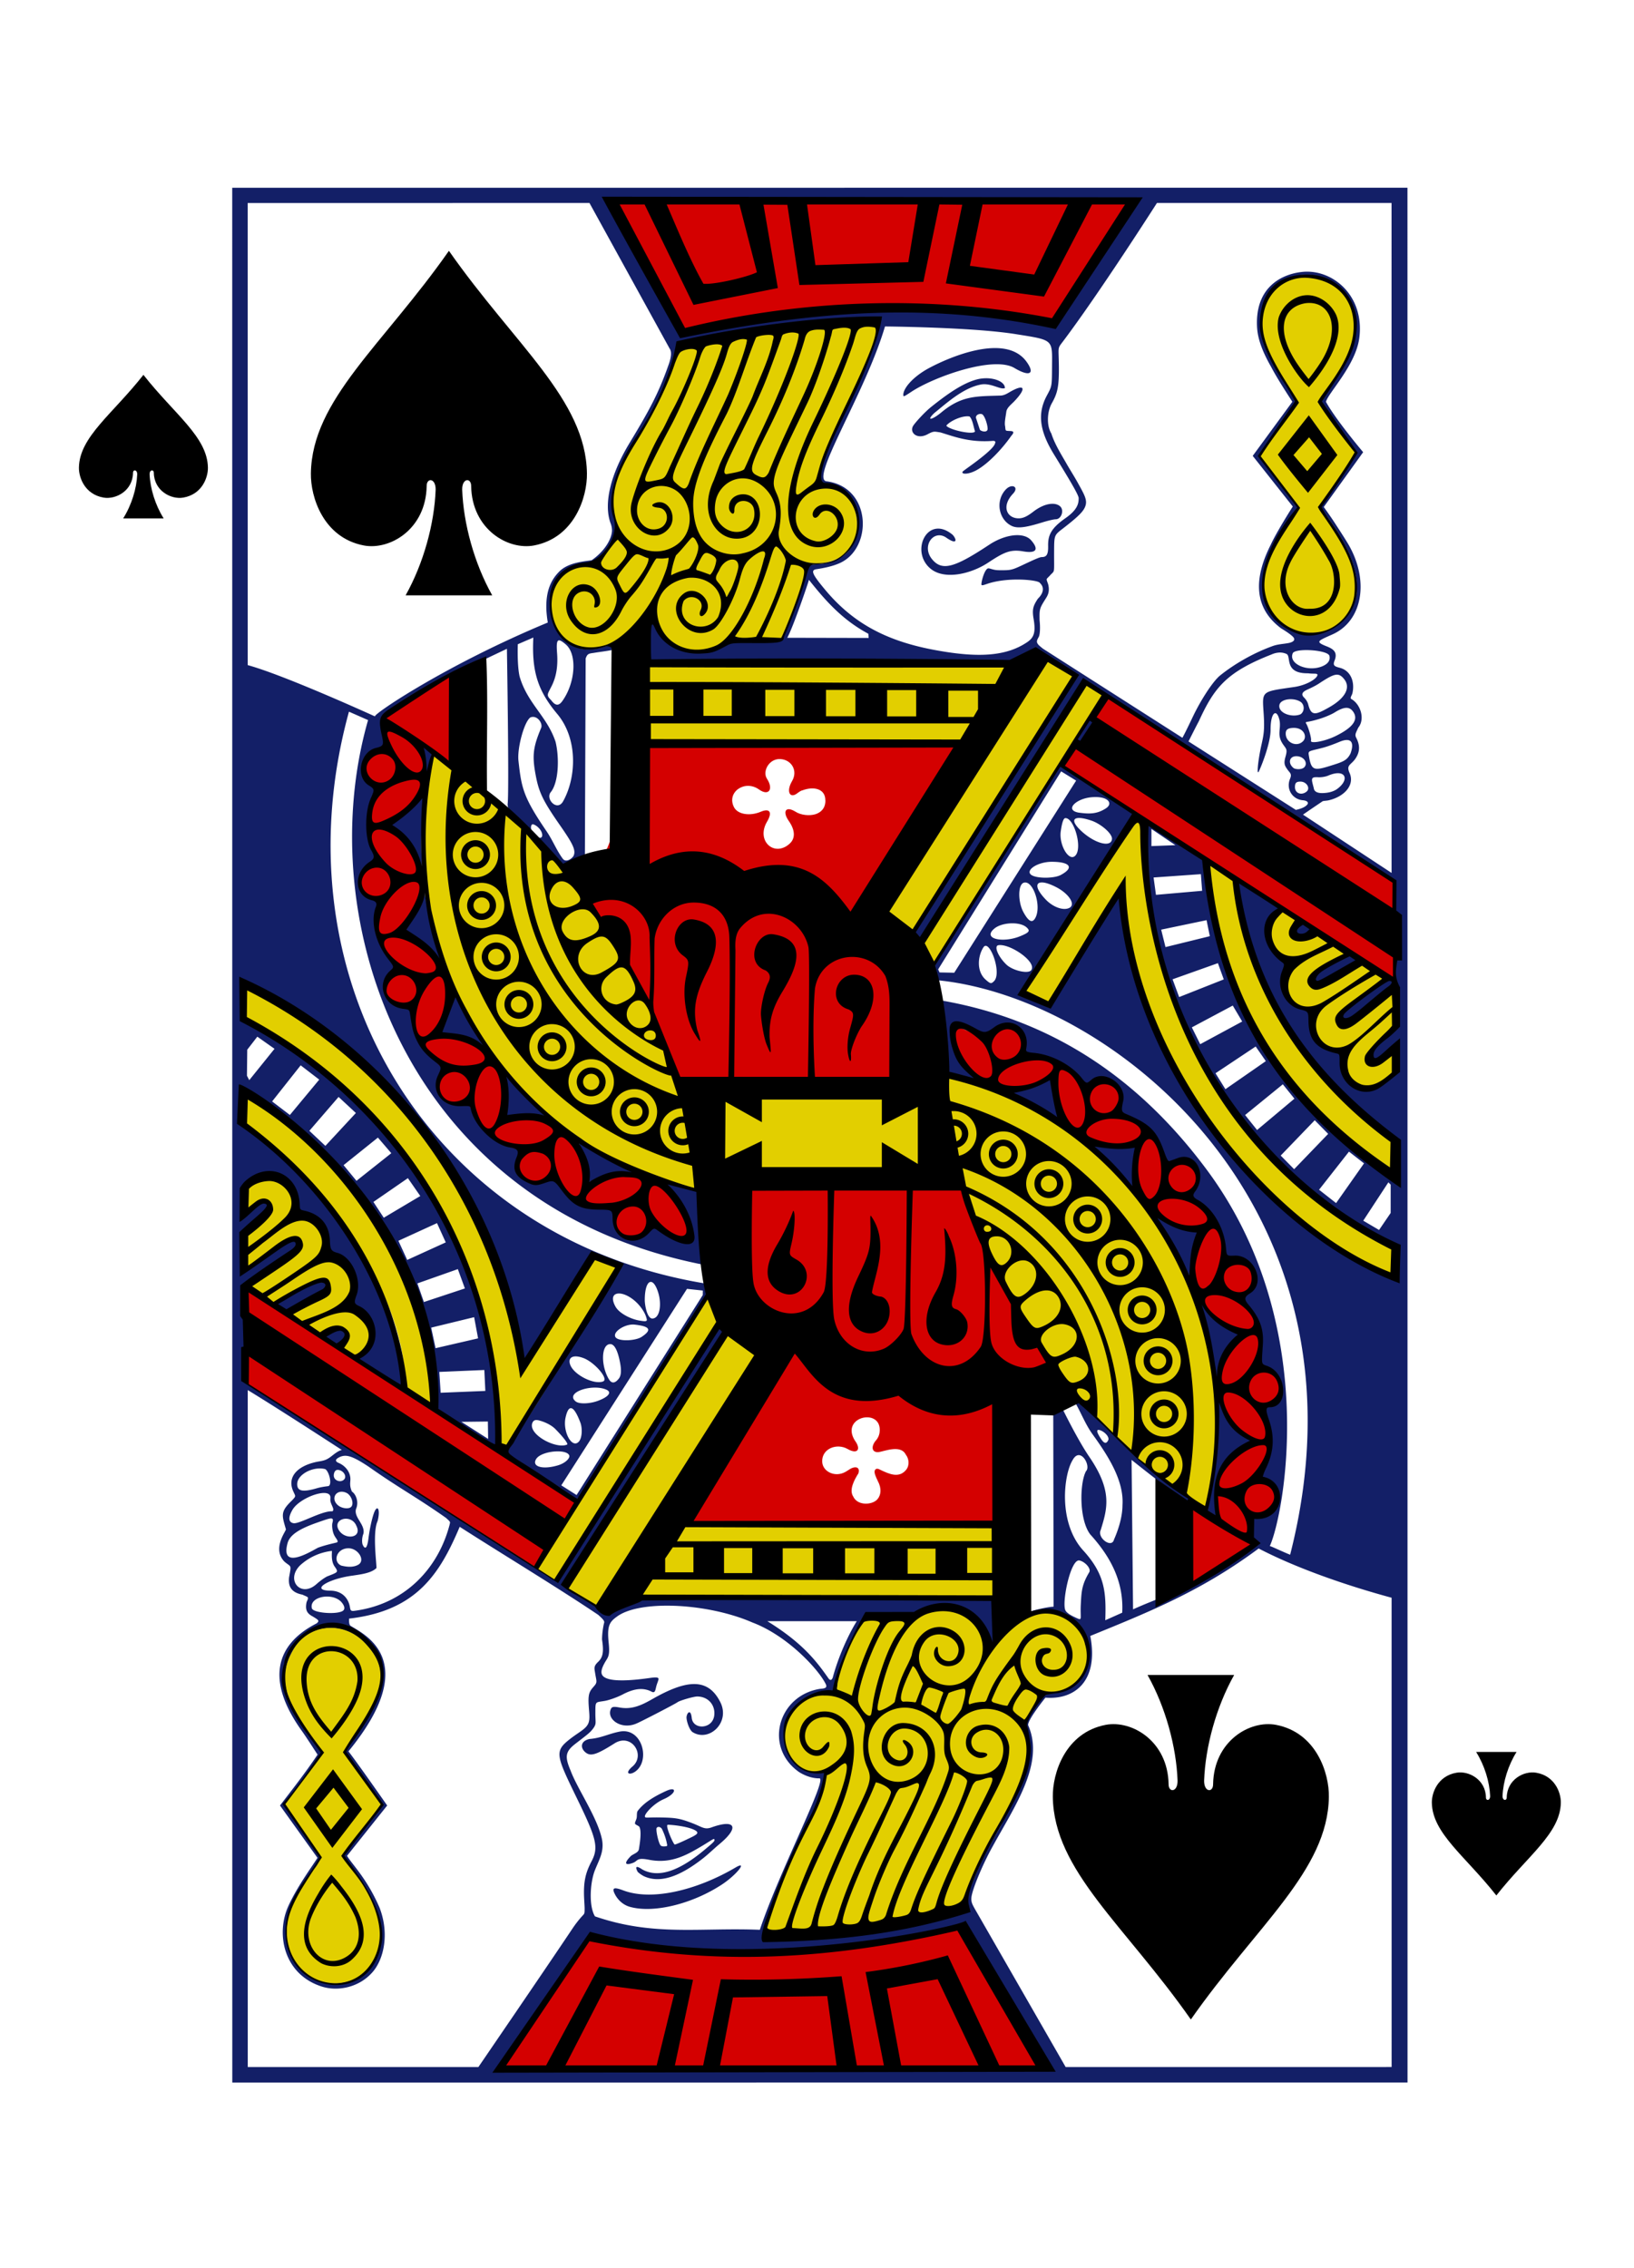 <svg width="227" height="315" xmlns="http://www.w3.org/2000/svg"><g id="Page-1" stroke="none" stroke-width="1" fill="none" fill-rule="evenodd"><g id="Spades" transform="translate(10 26)"><g id="J"><path d="M9.924 26.06c-4.29 5.464-8.882 8.609-8.959 12.872-.026 1.38.81 3.727 3.429 4.176 1.698.29 4.037-.937 4.086-3.432-.01-.496.589-.483.583.197-.08 1.968-.777 4.258-1.95 6.123h5.622c-1.172-1.865-1.87-4.155-1.95-6.123-.01-.68.591-.693.584-.197.049 2.495 2.388 3.722 4.086 3.432 2.618-.449 3.454-2.795 3.429-4.176-.077-4.263-4.668-7.408-8.96-12.873Z" id="path7363-8-9" fill="#000"/><path d="M197.876 237.247c-4.291-5.465-8.883-8.61-8.96-12.873-.025-1.38.811-3.727 3.43-4.176 1.698-.29 4.037.938 4.086 3.432-.01.496.588.484.583-.197-.08-1.967-.778-4.258-1.95-6.122h5.622c-1.172 1.864-1.87 4.155-1.95 6.122-.01.68.59.693.583.197.05-2.494 2.388-3.722 4.087-3.432 2.618.45 3.454 2.796 3.428 4.176-.077 4.264-4.668 7.408-8.959 12.873Z" id="path7367-3-1" fill="#000"/><path d="M22.266.075v263.156h163.268V.075H22.266Zm51.866 1.444 73.96.271-11.464 17.527c-14.95-4.73-39.202-1.661-51.703.729-3.287-5.484-8.053-12.37-10.793-18.527Zm-49.718.673h47.483l11.152 20.254c.404.565.018 1.73-.224 2.385-1.376 3.867-2.592 6.108-5.377 10.717-2.637 4.366-3.583 8.364-2.647 11.052.14.33.262.83.213 1.253-.154 1.34-1.281 2.891-2.817 3.953-1.043.167-3.21.3-4.465 1.538-1.076 1.062-1.957 2.615-1.819 5.453.065 1.016.194 1.66.194 1.66-14.182 5.889-24.347 12.787-24.01 13.04-.133-.061-12.549-5.725-17.683-7.127V2.192Zm126.316 0h32.593v93.044l-12.306-8.095c1.026-.713 1.66-1.136 2.74-1.867.191-.058.554-.064.79-.116 2.18-.485 3.7-2.112 2.943-3.799-.513-1.144.188-1.075.82-2.008.71-1.05.563-1.985.11-2.869-.223-.438-.1-.612.277-1.422.999-1.236.277-3.326-1.013-4.002-.135-.199.141-.506.204-.793.363-1.675-.305-3.144-1.756-3.518-.747-.192-.995-.322-.732-.987.468-1.18-.148-1.62-1.12-2.003-1.634-.645-1.172-.748.849-1.655 4.135-1.855 5.109-7.371 2.264-12.377-.362-.636-1.328-2.13-1.983-3.13-.766-1.17-1.508-2.178-1.508-2.178l5.474-7.615s-3.811-4.506-5.169-6.997c.32-1.23 4.136-5.091 4.63-8.84.777-5.878-3.696-9.64-7.927-9.198-2.935.307-6.545 2.18-6.274 7.62.085 1.691.746 3.437 1.945 5.55.837 1.582 1.923 3.256 2.962 4.863l-5.508 7.515 5.566 7.035-.194.305c-.554.879-2.163 3.466-2.86 4.983-2.053 4.05-2.78 8.497 1.435 11.632.737.452 1.305.836 1.62 1.147.413.41.155.72-.51.875-.783.165-1.58.154-2.405.48-2.643.962-5.292 2.514-7.176 4.035-1.057.853-2.762 3.554-3.801 5.748-1.13 2.384-1.445 2.913-1.445 2.913L134.905 64.1s-.492-.387-.626-.537c-.36-.403-.23-.636.02-1.083.211-.379.22-1.492.126-2.337-.027-1.621-.015-1.628.92-3.116.33-.525.467-1.05.277-1.858-.303-.91-.332-.62.247-1.244.226-.278.5-.415.543-.716.06-.403.022-1.106.03-2.42.014-2.63-.022-2.414 1.459-3.57 1.84-1.436 2.525-2.113 2.817-2.763.419-.93 0-1.633-1.033-3.493-.472-.85-1.203-1.997-1.556-2.637-.661-1.152-1.616-2.668-2.07-4.118-.689-1.113-.584-3.042.053-4.175.8-1.423 1.022-2.283.994-5.158-.026-2.666-.22-2.417.46-3.31 5.087-6.718 13.164-19.373 13.164-19.373Zm20.723 9.991c.11 0 .22.005.33.01 1.602.076 3.193.59 4.67 2.018 2.008 2.01 1.872 4.906 1.212 7.92-.305.876-.531 1.766-1.15 2.68-.344.51-.625.982-.625 1.046 0 .064-.495.859-1.1 1.77-.592.892-1.271 2.135-1.271 2.135s.946 1.693 2.623 3.812c1.266 1.877 2.086 3.512 2.182 3.416 0 0-.32.812-.761 1.389-1.33 1.744-3.781 5.382-3.88 5.763-.023.091-.276.185-.27.275.017.338.503.739 1.236 1.742 4.422 6.059 5.047 11.173 1.726 14.177-1.653 1.495-3.284 1.963-5.033 1.776-3.206-.344-6.164-3.074-5.818-7.055.156-1.829.06-2.374 1.139-4.5.487-1.196 1.59-3.247 2.322-4.282.641-.742 1.324-1.8 1.324-1.8s-1.573-2.417-4.465-5.815c-.522-.622-.844-1.462-.844-1.462l4.955-7.325s-.575-1.421-1.542-2.86c-1.981-2.949-3.259-6.084-3.247-7.849.03-4.398 2.912-6.974 6.287-6.98Zm12.34 104.652c-2.926 1.554-5.775 6.857-.207 3.159l.14 3.049c-2.896 4.101-8.559 1.095-7.119-3.152-3.91.506-4.519-3.455-4.32-5.339-5.143-1.118-3.366-6.552-3.366-6.552-2.971-2.478-3.492-5.074-1.086-7.81-2.433-1.51-3.119-2.478-5.793-3.575 2.05 18.197 11.893 27.648 22.25 36.071-.274 0-.303 5.86-.955 4.78-14.79-11.027-24.298-23.638-25.934-44.036-.125.32-7.012-5.32-8.151-5.02-2.387 33.03 23.964 54.742 34.923 59.021 0 0 .155 4.603-.033 4.619-16.608-7.23-35.076-28.448-38.634-53.693l-9.799 15.145-3.67-1.568 15.845-24.914-10.715-6.7-17.445 27.583s-.463 2.3.8 2.265c24.488 2.614 60.906 31.974 48.704 79.758-1.058-.418-2.743-1.236-2.827-1.2 1.914-4.118 7.254-30.795-8.81-52.343-7.36-9.873-18.773-20.38-37.087-23.481 1.514 3.116.854 10.185.854 10.185l4.266.86c-1.44-1.518-2.643-2.77-3.214-4.417-.8-2.566.372-4.086 3.22-2.56 1.13.634 1.415.61 2.516-.207 2.292-1.701 4.909.05 4.305 2.879-.089.417.022.68 1.11.779 2.467.244 4.952 1.464 6.56 3.377.79 1.008.968.859 1.669.251 1.72-1.491 4.572.576 4.063 2.884-.291 1.32-.131 1.636.48 1.892 3.363 1.41 4.19 2.301 5.236 5.24.384 1.077.699 1.43.897 1.37.14-.044.692-.228 1.178-.412 2.512-.949 3.981 2.081 2.202 4.456-.365.487-.095.954.553 1.307 2.09 1.138 3.51 3.856 3.757 6.706.094 1.084.208 1.086 1.295 1.04 2.78-.116 4.104 3.63 1.842 5.008-.788.48-.64 1.1-.029 1.824 1.621 1.92 2 3.305 1.857 5.492-.19 2.911-.004 2.854.926 3.208 2.702 1.027 2.198 5.335-.451 5.32 1.908 4.436-.605 9.845-.523 9.945 5.09 2.858.494 5.895-.985 5.361 0 0-.754 1.993.102 3.02-4.465 5.895-10.311 6.874-16.786 9.802l-.203-20.757c2.693 2.163 5.361 4.182 8.029 6.193 0 0 .676-.202.06-.77-1.186-1.094-4.17-3.02-5.006-3.787-1.802-1.365-8.406-7.667-9.58-9.16-.527-.995-1.32-.419-1.3-.36.79 1.362 1.379 2.95 2.402 4.365 2.209 3.055 4.352 6.45 4.13 9.81-.006 1.88-.755 3.821-1.174 4.765-.31 1.29-2.371-.22-1.852-1.306.916-2.977 1.674-5.417-1.6-10.2-1.597-2.332-3.666-6.566-3.666-6.566l-1.324.32.049 27.08c-1.11.046-3.926.775-3.346.794 8.774-1.749 11.459 10.779 2.987 11.187-1.61.057-3.273 2.821-3.442 4.32.072 3.638.606 7.475-2.061 10.97-.701.918-1.024 2.376-1.673 3.522-3.257 5.755-4.71 9.053-4.378 10.538.085.382.165.886.165.886-10.373 2.587-18.152 3.25-28.602 3.493-.103-.163 3.508-10.297 6.143-15.493 1.947-3.84 2.951-6.465 2.405-7.258-8.287.415-6.698-11.71 1.231-11.283 0 0 1.99-6.985 4.214-10.137 2.108-1.17 6.35.424 8.727-1.146 5.603-1.715 9.27 4.896 9.27 4.896l1.509-6.29-49.543-.237s-4.82 1.996-7.43.92c-1.667-.688-4.041-2.507-4.043-2.506 0 0 19.106-30.562 21.887-34.94.226-.355-.493-1.12-.494-1.127-.104-.994-22.678 35.325-22.678 35.325-12.745-8.145-28.764-18.45-42.963-27.506l-.039-13.606c10.312-6.485 9.378-9.134-.165-2.066-.133.112-.203-5.11-.203-5.11 7.274-6.485 1.225-4.454-.211-2.207.034-1.617-.342-3.812.696-4.78 3.178-2.923 6.924-.239 7.112 4.084 4.147.811 3.633 4.447 4.701 5.908 4.228 2.382 2.002 5.996 3.05 7.224 4.454 2.802 1.348 7.307.405 7.205.561.377 6.095 4.079 6.57 3.943-.48-19.41-19.913-35.07-22.493-36.966l.456-4.185s26.766 17.085 26.532 44.5l8.533 5.06c-.758-28.127-13.52-47.199-35.042-59.276l-.28-5.211c18.066 8.391 34.82 25.374 38.721 53.209L72.6 148.3l3.525 1.703-16.06 25.715 10.028 6.582c7.78-10.22 14.267-22.754 18.221-28.716-.104-.545-.32-1.326-.32-1.326-38.24-6.295-59.781-42.054-49.514-79.42l2.657 1.167c-7.974 27.673 5.03 67.505 46.62 75.65-.083-2.943-.602-10.18-.602-10.18s-5.465-1.64-4.66-.983c1.338 1.142 4.346 6.065 3.075 7.815-.914.127-2.443-.383-4.117-1.607-.63-.461-.649-.363-1.357.392-1.966 2.094-4.823.894-4.849-1.984-.011-1.215-.056-1.473-1.784-1.485-2.62-.019-3.797-.468-5.368-2.565-1.114-1.487-1.011-1.494-2.322-1.045-2.512 1.193-4.516-1.312-3.729-3.377.389-.967-.025-1.277-1.168-1.466-2.225-.367-4.74-3.153-5.203-5.429-.094-.465-.327-.582-1.639-.537-2.572.089-3.996-1.468-2.982-3.648.55-1.18.703-1.655-.324-2.453-1.26-.979-1.972-1.659-2.531-2.845-.444-.941-.51-1.543-.815-3.547-.106-.697-.338-.81-1.25-.929-2.661-.346-3.71-3.062-1.756-4.824.596-.538.594-.525-.31-1.693-1.74-2.249-2.393-5.183-1.634-7.137.205-.53.004-1.176-.616-1.33-2.426-.603-2.467-3.288-.146-4.796.675-.437.709-.728.2-1.61-.894-1.548-.85-5.6.014-7.54.558-1.253.554-1.282-.31-1.833-1.844-1.175-1.317-4.408.863-4.94 1.058-.259 1.128-.396.843-1.68-.508-2.285-.595-2.88.757-3.783 3.718-2.41 13.241-7.016 13.241-7.016l3.147-1.495s.314 19.181.111 21.45c-.122.976.757 1.567 1.78 2.583 2.114 2.074 3.273 4.583 6.095 6.324 0 0 1.758-.976 2.846-1.674l.106-27.333c.223-.62.379-.689 1.101-.774.6-.115 2.109-.283 2.613-.43 1.215-.355 1.407-.845-.189-.683-.48.049-1.201.253-2.007.416-4.986 1.493-8.675-6.256-4.878-10.16.73-.652 3.452-1.786 4.689-1.863.357.003 1.421-1.305 2.148-2.512.73-1.212 1.033-2.114.616-3.328-.88-2.558-.041-6.484 2.589-10.77 2.848-4.047 5.047-8.562 6.201-13.37 10.092-1.214 18.652-3.718 27.773-3.164.356 3.076-9.972 21.214-7.816 22.276 8.126 1.942 5.352 11.559-.824 11.24-.925-.005-1.016.077-1.605 2.12-1.121 2.981-1.846 5.257-3.05 8.031-.004.714-4.037.52-7.416.496-1.452 1.117-7.671 4.142-11.07-3.599l-.123 6.616s46.528-.737 54.803.298c.177-2.071 4.6 1.604 4.6 1.604l-22.709 35.65 1.062 1.035c3.277-3.968 23.042-35.777 23.042-35.777l42.754 27.532c-.352 4.095.058 13.272.058 13.272-11.734 6.218-8.149 9.386-.07 1.855l.138 5.37ZM112.95 19.34s12.11.097 18.182 1.069c5.318.85 5.044.694 5.023 4.548-.014 2.737-.018 2.675-.722 3.987-1.297 2.419-1.076 4.804.975 8.143 1.99 3.242 3.447 5.635 3.447 6.097-.002.715-.123 1.589-1.847 2.791-2.035 1.42-2.424 2.411-2.396 3.852.023 1.166-.198 1.547-.897 1.543-.28-.001-1.269.458-2.332.958-1.87.88-1.873.88-3.617.866-.875-.007-1.298-.336-1.542-.241-.47.218-.896 1.787-.882 2.245.05.161.3.064.814-.112 2.893-.988 7.196-.544 7.317-.111.583.527.584 1.342-.296 2.187-.57.895-.83 1.358-.591 2.743.324 1.883.082 2.63-.883 3.281-2.941 1.985-6.869 2.235-13.15 1.03-6.618-1.27-11.144-3.788-14.909-8.297-1.681-2.015-2.097-2.72-1.265-2.86 1.026-.158 2.162-.37 3.214-.823 4.652-1.997 4.57-10.498-1.697-11.385-2.556-.09 5.279-12.117 8.054-21.511Zm5.975 5.855c-2.25 1.257-3.425 2.79-3.43 3.623-.001.341.075.28 1.15-.426 3.118-2.046 11.333-5.001 14.264-3.295 2.114 1.267 2.935.854 1.71-.85-2.872-3.996-10.62-.723-13.694.948Zm8.033 1.34a5.36 5.36 0 0 0-1.023.11c-2.169.484-4.555 2.267-6.532 3.838-.975.774-2.354 2.308-2.57 2.71-.487.907.59 1.908 2.057 1.107.853-.466.928-.36 1.75-.247 1.893.57 4.051 1.451 7.39 1.171.31.071.287.144.179.436-.198.533-1.38 1.55-2.924 2.69-.796.588-1.492 1.07-1.547 1.156-.246.392.818.423 1.983-.237 1.654-.936 3.558-3.005 4.723-4.669.11-.158.264-.289.315-.46.114-.384-.583-.225-.955-.329-.16-.044-.128-.447-.17-.633-.11-.488.08-1.295.17-1.989.072-.561.675-1.006 1.071-1.418 1.744-1.81 1.607-2.63-.737-1.238-.394.234-.707.375-1.09.406-3.46.109-5.46-.025-8.345 2.4-1.283 1.031-2.054 1.132-.912.034 1.741-1.407 3.924-3.41 6.338-3.939 1.456-.362 2.843.752 3.48.465.005-.796-1.212-1.377-2.651-1.365Zm-.502 5.002c.396.26.786 1.61.749 2.066-.043.53-.955.31-1.081.058l-.495-1.5c-.215-.506.44-.793.827-.624Zm-1.763.305c.424.417.521 1.32.762 2.066-.154.538-3.56-.188-3.987-.79.51-.662 2.266-1.455 3.225-1.276Zm5.974 9.687c-.256-.017-.595.107-.902.42-1.533 1.568-1.04 4.237.805 5.1.899.422 2.26.112 4.262-.503.954-.293 1.645-.426 1.823-.425.782.004 1.208-1.207.66-1.762-.635-.64-2.14-.546-3.758.702-.82.631-1.404.937-2.066.929-1.619-.02-2.406-1.684-.751-3.43.55-.582.354-1.003-.073-1.031Zm-11.348 11.484c1.91 1.538 5.536.732 7.973-.878 2.178-1.439 3.082-1.863 4.83-1.563 2.141.368 2.062-.472 1.134-1.529-1.052-1.198-3.65-.828-5.823.61-4.82 3.188-6.562 3.721-7.96 1.996-1.503-1.853.285-4.23 2.054-2.933 1.45.985 1.43.244.83-.432-3.495-2.94-6.018 2.33-3.038 4.729Zm-16.939 1.512c2.432 3.077 4.76 5.62 8.257 7.495l.039.58-11.307-.024c.79-1.376 3.034-7.96 3.011-8.05Zm-38.285 8.017c-.24 4.639.595 7.364 3.317 10.606 2.893 3.447 2.678 8.82.817 12.14-.824 1.468-2.5-.338-1.71-1.277 1.124-1.41 1.19-4.851.66-7.001-1.192-3.555-3.894-5.296-4.99-9.053-.368-1.604-.251-4.486-.251-4.486l2.157-.929Zm3.54.392c.198-.03.513.173.98.576 1.599 1.381 1.326 5.336-.505 7.872-.56.77-1.025.55-1.561-.164-.724-.714-.473-.785.135-2.037.635-1.306.839-2.777.708-4.495-.087-1.157-.047-1.706.243-1.752Zm103.717 1.355c1.41-.021 3.175.278 3.335.789.153.621-.182 1.12-.97 1.451-2.065.87-4.795-.347-4.106-1.833.172-.266.894-.394 1.74-.407Zm-3.579.339c.406-.01.72.09.97.203.677.348-.387 2.727 2.982 2.68.805.119 1.4-.066 1.29.296-.168.548-1.613 1.37-3.181 1.601-4.694.693-4.49.46-4.277 3.77.14 2.16-.002 2.889-.295 4.2-.51 2.271-.711 4.467-.369 3.744.458-.965 1.627-4.014 1.62-5.748-.011-2.557.904-3.063 1.27-1.21.157 1.227-.394 1.92.432 3.17.468.702.681.69.368 1.78-.276.962-.084 1.244.252 1.732.339.492.68.605.393 1.292-.619 1.483.352 2.886 1.76 3.005.65.055.83.338.635.586-.344.427-1.03.63-1.6.754l-14.91-9.507s1.107-2.214 1.436-2.807c2.142-4.686 3.84-6.821 10.104-9.275a3.009 3.009 0 0 1 1.12-.266Zm7.923 3.077c.411-.015.716.2 1.062.644.915 1.174.116 2.641-2.134 3.904-1.923 1.092-2.482 1.222-2.9-.493a2.304 2.304 0 0 0-.518-.842c-.445-.407-.344-.745.223-1.045.272-.144 1.136-.497 1.828-.953 1.202-.793 1.91-1.195 2.439-1.215Zm-6.347 3.406c.47.008.956.121 1.314.354.596.387.602 1.359 0 1.746-1.197.488-3.088-.165-2.928-1.263.08-.557.83-.849 1.614-.837Zm7.67 1.2c.425-.01.744.187 1.01.596.701 1.082-.123 2.168-2.488 3.324-1.556.76-3.545 1.09-3.414.643.106-.36-.45-2.136-.698-2.42-.095-.3.029-.03 1.993-.648.711-.224 1.571-.593 1.968-.841.676-.423 1.205-.642 1.63-.654ZM65.168 75.118c-1.094 2.623-1.267 3.782-.747 6.541.433 2.297.936 3.449 3.297 6.842 1.798 2.583 2.373 3.587 1.94 4.403-.306.44-.992.85-1.419.427-.878-1.146-1.405-2.537-2.261-3.814-3.301-4.83-3.53-6.06-3.952-9.875-.193-1.744.811-5.455 1.67-6.01.961-.376 1.769.883 1.472 1.486Zm76.259-1.21c-.897.67-1.462 2.016-1.93 2.985.098.692.665.24 2.153-1.94.357-.523.114-1.087-.223-1.045Zm28.408 1.186c1.32.04 1.79 1.221 1.198 1.838-.863.9-2.415.22-2.415-1.04 0-.534.25-.81 1.217-.798Zm7.326 1.683c.758.033.858.784.456 1.873-.503 1.01-1.108 1.182-2.924 1.747-2.174.676-2.529.577-2.856-1.418-.125-.767-.063-.597 1.94-1.128.86-.227 1.864-.634 2.4-.856.404-.164.732-.228.984-.218Zm-128.407.895.534 4.03.868-3.018-1.402-1.012Zm121.343 1.355c1.07.005 1.643.96 1.1 1.534-.302.32-1.073.327-1.444.14-.85-.62-.696-1.678.344-1.674Zm-32.68 2.105 2.085 1.282-16.936 26.684-2.042-.043-.193-.426 17.086-27.497Zm38.43.256c1.25-.017 1.359 1.16-.155 2.24-.62.398-1.317.494-1.857.518-.753.034-1.26-.162-1.319-.682-.327-1.274-.513-1.59.65-1.514.232.015.865-.022 1.372-.237.52-.221.96-.32 1.31-.325Zm-5.178 1.166c.864.005 1.414.94.834 1.399-.717.566-1.61.217-1.605-.639.003-.546.152-.763.771-.76ZM48.803 84.441l-4.608 4.073c1.69 1.995 3.106 3.986 4.569 6.077l.039-10.15Zm93.17.262c2-.08 2.656.885 1.708 1.534-1.289.859-2.393.818-3.855.619-1.935-.359-.395-1.905 1.726-2.124a6.74 6.74 0 0 1 .422-.03Zm-2.123 2.903c.404-.01 1 .102 1.77.363 1.308.442 2.937 1.81 2.86 2.569-.124 1.228-2.44.594-4.305-1.166-1.168-1.103-1.213-1.742-.325-1.766Zm-1.77.02c1.134.106 2.266 3.936 1.387 5.114-.862 1.154-2.38-1.33-2.104-3.281.109-.772.304-1.792.606-1.829a.523.523 0 0 1 .111-.005Zm-74.057.841c.638.152 1.456 1.034 1.28 1.703-.13.27-.398.191-.689.121-.525-.221-.93-.951-.83-1.558.05-.164.12-.256.239-.266Zm85.936.658 3.331 2.255-3.33.13v-2.385Zm-13.804 4.563c2.556.014 3.096.839 1.188 1.843-.793.418-2.724.496-3.723.15-1.586-.549.317-2.005 2.535-1.993Zm20.675 1.718.175 2.312-6.415.562-.33-2.41 6.57-.464Zm-22.178 1.151c.445-.028 1.153.177 2.08.653 1.746.896 2.74 2.4 1.838 2.874-.816.43-2.27-.08-3.297-1.156-1.36-1.425-1.469-2.317-.62-2.37Zm-2.181.005c1.165.07 2.173 3.257 1.406 4.834-.42.862-.953.674-1.717-.746-.739-1.372-.779-3.794.073-4.059a.67.67 0 0 1 .237-.03Zm-83.434.9-2.804 5.627 5.08 4.426-2.276-10.053Zm108.583 4.335.451 2.226-6.158 1.514-.6-2.424 6.307-1.316Zm-26.89.436c.751.013 1.457.19 1.862.546.562.493.439.715-.888 1.254-2.362.96-5.271.378-3.583-1.055.597-.507 1.643-.762 2.609-.745Zm40.001-.13c-2.351 1.572-.087 2.438 1.594 1.249-.126-.406-1.1-1.243-1.594-1.25Zm-41.727 3.154c1.682.055 4.982 2.357 4.276 3.46-.383.603-2.59.088-3.467-.75-1.152-1.103-1.761-2.576-1.124-2.69.096-.018.203-.024.315-.02Zm-2.124.106c.868-.161 2.256 3.876 1.207 4.911-.392.387-.5.364-1.158-.217-1.315-1.162-1.089-3.304-.301-4.5.075-.115.162-.177.252-.194Zm51.689 2.128c-.23-.428-.515-.626-.83-.86-8.175 3.134-6.08 6.12.83.86Zm-19.373.277.815 2.255-6.202 2.453-.911-2.468 6.298-2.24Zm-106.073 4.267-2.1 5.516c2.283.014 4.341 1.09 6.425 2.047l-4.325-7.563Zm108.134 1.621 1.314 2.216-5.833 3.15-1.164-2.337 5.683-3.029Zm-135.51 4.316 2.39 1.684-3.51 4.355-.32-.615.04-3.614 1.4-1.81Zm138.695 1.37 1.411 2.032-5.614 3.895-1.377-2.211 5.58-3.716ZM31.77 121.954l2.58 1.984-4.078 4.911-2.468-1.882 3.966-5.013Zm28.384 1.215-.12 5.908 6.07.232-5.95-6.14Zm70.164 2.663 6.9 3.964-1.04-6.051c-1.802.35-4.115 1.522-5.86 2.087Zm37.898-1.24 1.61 1.998-5.189 4.35-1.663-2.081 5.242-4.268Zm-131.18 1.75 2.405 2.231-4.238 4.568-2.225-2.095 4.058-4.703Zm135.611 3.243 1.867 1.892-4.728 4.906-1.866-1.892 4.727-4.906ZM42.5 131.989l1.862 2.168-4.839 3.837-1.794-2.177 4.771-3.828Zm27.885.508 1.358 5.787c-.1-.42 6.024-1.726 6.822-1.287l-8.18-4.5Zm71.282.49 5.778 6.088.65-5.865-6.428-.223Zm35.737.957 2.09 1.63-3.88 5.517-2.366-1.854 4.156-5.293Zm-130.739 3.677 1.722 2.483-5.072 3.014-1.44-2.192 4.79-3.305Zm136.213.586.32.32-.005 3.938-1.61 2.36-2.196-1.29 3.49-5.328Zm-32.692 4.424 5.112 9.274 1.442-6.916c-1.89-.028-4.883-1.237-6.554-2.358Zm-99.477 1.237 1.217 2.676-5.358 2.438-1.221-2.66 5.362-2.454Zm2.895 6.387.98 2.685-5.698 1.887-.902-2.588 5.62-1.984Zm-25.47 4.863 1.774 1.24c9.243-4.847 6.362-6.279-1.774-1.24Zm52.24-3.083c.348-.036.75.446 1.075 1.51.491 1.608.23 3.603-.863 3.576-.736-.09-1.01-1.975-1.013-2.521-.008-1.614.351-2.518.8-2.565Zm5.066.963 2.201.237-.01.62-17.532 27.777-2.124-1.345 17.465-27.289Zm-9.44.644c.698.006 1.721.486 2.628 1.446.53.574 1.098 1.388 1.236 2.221-.016.275-.486.17-.94.107-1.165-.164-2.878-.969-3.424-1.96-.67-1.217-.292-1.821.5-1.814Zm80.602.989 2.338 11.376c.724-2.848 2.253-4.49 3.386-6.726-2.98-1.369-4.203-2.991-5.724-4.65Zm-100.734 2.3.548 2.943-5.906 1.364-.61-2.855 5.968-1.451Zm22.027 1.022c.084-.002.167 0 .248.01 2.16.24 2.465.72 1.013 1.693-.88.59-3.263.673-3.656.043-.419-.67 1.14-1.734 2.395-1.746Zm-42.852 1.727 1.833 1.07c3.14-2.265-.289-2.719-1.833-1.07Zm39.744.992c.66.008 1.058 1.184 1.29 2.264.225 1.046.303 1.99-.102 2.516-.495.644-.979.758-1.372.121-1.152-1.865-1.114-4.917.184-4.901Zm-4.868 1.708c.309-.01.697.067 1.15.237 1.532.577 3.563 2.919 2.705 3.242-1.267.477-4.037-.91-4.558-2.313-.262-.707.026-1.142.703-1.166Zm-12.635 1.887.14 2.908-6.21.252-.185-2.894 6.255-.266Zm15.215 2.448c.612-.017 1.223.063 1.716.276.89.384.242 1.078-1.285 1.606-1.007.35-2.444.439-2.948.04-1.178-.928.681-1.87 2.517-1.922Zm-48.084.339c4.254 2.578 13.077 8.322 13.077 8.322-.416.082-.86.408-1.27.726-.318.26-.661.502-.96.624-.472.193-.906.22-1.3.305-2.742.595-4.085 2.143-3.23 4.07.337.756.425.634-.16 1.272-1.634 1.557-1.435 2.023-.852 4.016.007.281-1.947 2.676-.219 4.48.956.832 1.002.311.655 2.202-.121 1.136.19 2.07 1.847 2.395.922.422.909.275.582 1.054-.223 1.12.097 1.582.883 1.99.713.445 1.004.566.499.957-5.521 2.82-7.22 7.73-2.012 14.96.613.853 2.158 3.26 2.158 3.26-1.755 2.6-3.43 4.74-5.22 7.062l5.21 7.273c-.845 1.32-2.817 4.004-4.03 6.651-1.82 3.978-.618 9.553 4.621 11.22 2.247.716 5.213.136 7.083-2.031 1.517-1.758 2.344-5.251.96-8.889-1.752-4.075-3.851-6.074-4.53-7.233l5.578-6.989s-3.844-5.518-5.377-7.522c10.462-12.78 1.916-16.353.277-17.447-.255-.17-.194-.987-.194-.987 9.396-1.075 12.605-6.228 15.37-12.75 5.605 3.603 13.63 8.447 19.254 12.237.542.502.897.812.814 1.088-.067.226-.285 1.263-.296 2.328.262 1.695.137 2.462-.547 3.11-.645.612-.516.89-.413 1.55.18 1.146.354 1.26-.16 1.838-.633.711-.844 1.045-.727 2.772.07 1.026.2 1.795-.068 2.4-.35.788-1.307 1.187-2.565 2.173-2.2 1.724-1.903 2.251 1.135 8.51 2.589 5.335 2.884 6.554 1.89 8.449-.826 1.576-1.137 2.794-1.037 5.07.026.58.075 1.209.073 1.515-.006.736.004.652-.422 1.113a15.55 15.55 0 0 0-1.222 1.577c-3.612 5.407-13.115 19.298-13.115 19.298h-32.04v-94.019Zm44.87 2.516c.374-.027.826.642 1.337 1.994.296.78.265 2.135-.213 2.656-.951 1.038-2.261-1.394-1.847-3.32.187-.869.431-1.31.722-1.33Zm89.875-1.462c.005 4.927-.1 11.322-1.8 16.036l1.927.872c-.622-4.84.15-8.814 4.599-10.907-2.025-1.372-3.571-3.688-4.726-6Zm-94.666 3.107a1.66 1.66 0 0 1 .528.097c.722.198 1.6.618 2.134 1.161.914.93 1.857 2.047 1.62 2.153-1.512.662-5.347-1.36-4.845-2.942.11-.334.306-.462.563-.469Zm-6.72.208.038 2.415-3.714-2.371 3.676-.044Zm84.817 1.161c.601.053 1.53.839 1.386 1.384-.258.59-.576.536-.99-.084-.517-.774-.727-1.258-.396-1.3Zm-75.256 2.986c.902-.025 1.68.174 1.765.643-.002.444-.688 1.018-1.532 1.278-2.112.649-3.695.23-3.118-.804.362-.684 1.726-1.086 2.885-1.117Zm73.544 2.738c-.893 1.597-1.003 6.703.572 8.787 2.447 2.697 4.707 6.208 4.446 10.882l-2.351 1.05c.13-3.843-.024-6.342-3.03-9.658-3.581-3.883-2.74-10.61-1.504-12.59 1.062-1.952 2.589.813 1.867 1.53Zm-103.023-2.124c.752-.044 1.671.4 3.335 1.495 4.256 3.007 6.564 4.167 10.784 7.142.617.577.586.494.48.948-1.614 6.162-6.299 11.05-13.242 11.947-.803.103-.389-.399-.873-1.365-.498-.995-1.417-1.428-2.438-1.437-2.867-.026-.416-1.631 3.083-2.09 1.157-.178 2.55-.334 3.288-1.03.16.075-.608-4.82.179-6.542.402-1.55.022-2.298-.412-1.345-.272.598-.654 2.168-.858 3.778-.173 1.36-.46 1.546-.781.886-.146-.302-.143-1.015.087-1.578.261-1.281-1.358-2.247-1.032-3.42.433-.98-.017-2.06-.563-2.42-.297-.635-.262-1.094-.223-1.538.091-1.04-.602-2.038-1.697-2.473-.484-.244-.34-.508.165-.76.235-.117.467-.183.718-.198Zm-3.482 1.757c.276-.005.55.025.81.092.564.342 1.017 2.29.388 2.366-.232.028-.956.116-1.518.28-1.903.558-2.805.483-2.768-.61.037-1.114 1.6-2.103 3.088-2.128Zm2.531.198c.75.004 1.354.88.883 1.345-.488.481-1.425.13-1.421-.566.002-.375.172-.781.538-.779Zm.51 3.034c.214-.008.452.037.707.155.697.32 1.098 1.517.655 1.954-.337.333-1.302.216-1.818-.222-.923-.783-.475-1.851.455-1.887Zm-2.362.174c.431.01.742.148.824.445.071.256-.048.492.068.856.182.574.547 1.014.228 1.244-1.46-.087-4.49 1.742-5.367 1.655-.73-.098-.813-.77-.18-1.858.732-1.259 3.133-2.37 4.427-2.342Zm.882 3.537c.318-.02.372.155.243.62-.092.329-.016 1.114.208 1.62.241.543.678.866.451 1.08-.374.106-1.627.357-2.681.75-1.36.75-5.18 3.012-4.218-.606.306-1.208 1.711-2.047 4.165-2.903.93-.324 1.514-.541 1.832-.561Zm2.003.043c.59-.042 1.264.241 1.566.973.886 1.76-1.656 2.012-2.468.547-.481-.868.143-1.464.902-1.52Zm.485 4.099c1.32.007 2.345 1.64 1.387 2.26-.711.425-1.592.345-2.405.144-1.223-.536-.66-2.414 1.018-2.404Zm126.432.034c5.025 2.624 11.843 5.044 18.469 6.841v65.172h-45.286l-12.403-21.592s-.411-.698-.543-1.006c-.25-.585-.16-1.062.01-1.67.41-1.465 1.655-4.338 2.802-6.376 2.996-5.489 7.25-11.508 4.946-16.78-.264-.603 2.38-3.873 2.38-3.873 4.072.332 7.439-2.317 6.233-8.571 8.5-3.468 15.504-6.287 23.392-12.145Zm-128.774.319c.115-.004-.231 1.423.49 2.298.45.69.376.667-1.15 1.268-.57.308-1.142.778-1.464 1.064-2.184 1.945-4.346-.598-2.235-2.642a7.857 7.857 0 0 1 4.33-1.969c.012-.013.021-.019.029-.02Zm103.86 1.344c.733.13 1.683 1.103 1.378 1.634-1.033 1.727-1.08 2.657-1.172 4.444-.103 1.996.239 2.29-.524 1.945-.497-.232-1.426-.63-1.634-1.137-.48-1.17.748-7.1 1.952-6.886Zm-104.573 5.009c.812-.014 1.663.25 2.143.866.4.513.442.951.044 1.161-.946.499-4.076.24-4.233-.401-.243-.99.86-1.606 2.046-1.626Zm47.41 1.267c3.823.016 8.285.827 11.738 2.333 4.903 1.845 9.222 6.547 10.197 8.559.297.611-.31.611-.834.668-5.839.962-7.783 8.132-2.856 11.559 1.545.963 2.793.861 2.793.861 1.25-.106-5.554 12.921-8.262 21.038-8.38-.343-14.712.946-22.905-1.868-.88-1.46-.671-4.683-.029-6.348.589-1.511 1.364-2.678.99-4.417-.653-3.03-3.42-6.977-4.345-9.48-.813-1.909-.76-2.621.654-3.715 1.668-1.29 2.079-1.56 2.536-2.211.427-.607.245-.747.252-2.115.01-1.659-.03-1.401 1.343-1.645.48-.085 1.61-.446 2.473-.9 1.791-.942 3.04-.908 4.093-.324.457.123.414-.35.606-.977.083-.274.277-.72.261-.857-.032-.28-.637-.2-1.304-.106-2.673.373-4.779.456-5.862.053-.939-.349-.942-.98-.393-2.027.49-.934.835-.919.636-2.865-.251-2.443.089-2.957 1.231-3.76 1.425-1 4.013-1.468 6.987-1.456Zm13.819 2.154h12.427c-1.22 1.963-2.577 4.991-3.346 7.862-.112.224-.245.444-.533.155-1.676-2.395-3.585-4.957-8.548-8.017Zm-10.304 8.733c-1.485.042-3.343.755-5.677 2.09-1.587.908-2.883 1.471-4.568 1.162-.963-.178-1.086-.04-1.212.27-.567 1.404 1.536 2.908 3.66 1.921.618-.258 5.354-2.708 5.615-2.917.285-.228 2.246-.805 2.764-.799 1.567.02 2.533 1.249 2.342 2.666-.256 1.894-2.947 1.99-3.123.305-.135-1.296-.677-.72-.727-.082-.003.544.409 1.786.858 2.066 2.274 1.417 5.271-1.34 3.836-4.18-.88-1.738-2.085-2.55-3.768-2.502Zm-10.197 6.6c-1.542.294-2.545.893-4.208 1.03-1.372.303-1.27 1.393-.412 1.96.658.436 1.489.172 3.888-1.35 2.358-1.495 4.378 1.62 2.493 3.215-1.187 1.004-.372 1.268.44.663 2.088-1.555.89-6.105-2.201-5.517Zm7.298 8.017c-.18-.012-.466.053-.849.228-1.766.807-3.125 1.658-3.97 2.791-.146.247-.067.662-.137.987-.055.256-.259.581-.223.755.032.152.53.313.607.455.307.577.109 2.045-.068 3.106-.085.509-.842.666-1.145.973-.995 1.01-.745 1.318.316.924.74-.275.426-.785 2.259-.43 2.374.459 4.256-.185 6.124-1.22 2.074-1.15 2.825-1.787 2.909-1.65.138.227.03.346-1.45 1.573-3.707 3.075-6.464 3.789-8.543 2.637-.623-.423-1.121-.595-.65.31.06.098.565.49.917.648 2.136.962 4.814.148 8.223-2.54.748-.59 1.409-1.252 2.274-1.975 2.828-2.362 2.084-3.443-1.11-2.293-1.008.363-1.291-.029-2.653-.556-1.828-.71-2.429-.776-4.533-.813-1.832-.033-2.106.139-2.104-.17.002-.391 1.233-1.773 2.618-2.375 1.35-.588 1.73-1.327 1.188-1.365Zm3.37 5.83c.34.345-.148.565-1.47 1.19-.748.355-1.436.646-1.532.644-.117.213-1.363-2.591-1.023-2.729.146-.058 3.197.2 4.025.896Zm-4.796-.295c.306.636.54 1.302.66 1.916.027.19.162.462-.136.46-.235.034-.622.054-.761-.164-.3-.468-.63-2.062-.52-2.371.23-.31.634-.093.757.16Zm10.87 5.042c-.11.002-.317.083-.644.276-5.258 3.098-11.563 4.712-15.617 3.184-1.368-.516-1.618-.334-1.12.6.345.648 1.029 1.407 2.07 1.693 3.312.91 8.647-.414 12.752-3.101 1.67-1.094 3.04-2.655 2.56-2.652Zm30.945 8.303c.01 0 10.199 19.113 11.098 20.012l-75.6-.322 12.738-17.982c.112 1.01 30.724 5.206 51.764-1.708Z" id="path4037-8-0-2" fill="#131F67" transform="rotate(-.002 103.9 131.653)"/><path d="m61.908 261.78 11.908-18.192c18.112 3.127 34.324 1.05 52.064-2.412l12.18 19.748-76.152.855Zm94.613-68.623-.255-10.68 3.75 1.323c-1.375-4.947 1.806-10.191 4.778-10.447-9.626-7-1.855-14.786-2.021-14.947-10.488-5.184-5.407-13.493-6.14-14.218-12.724-3.07-7.943-13.188-8.884-12.136-7.339 2.335-11.503-3.766-11.71-8.78-6.323 3.716-16.27-1.236-13.275-7.035 0 0 3.408 1.546 4 1.213 5.148-3.867 4.83 1.566 5.932 2.727 3.878-.626 6.221 2.305 7.213 3.731 5.733-.089 5.475-1.457 5.617 4.09 4.337 1.024 4.203 3.358 6.759 6.5 5.446-.03 4.559 1.754 3.376 4.782 3.977 3.054 4.335 5.49 5.03 8.314 4.307 1.479 5.086 2.096 2.35 5.745 3.873 5.591 2.109 8.895 2.688 9.194 4.768 3.315 2.434 4.582.397 5.919.79 4.496 1.373 5.149-.212 9.766 5.48 3.746-.768 5.58-1.089 5.505l.048 3.8-8.352 5.634ZM24.915 167.473l-.329-13.233 46.405 28.85-5.651 9.184-40.425-24.801Zm61.318 18.471 10.476-22.854-4.31-24.669 31.117.166c3.628 7.875 5.848 14.585 15.026 27.568l-9.418 3.1.593 15.89-43.484.799Zm26.502-6.402c-.328-.651-.512-1.096-.458-1.39.11-.38.4-.367.774-.17 1.333.619 2.664 1.15 3.618-.08.477-.641.335-1.543-.088-2.059-.771-1.503-3.099-.367-3.887-.3-.732.028-1.025-.582-.437-1.467.353-.387.57-.81.621-1.307.354-3.473-5.545-2.142-3.436 1.185.955 1.23.423 1.987-.962 1.222-1.524-.841-3.61.001-3.51 1.822.076 1.38 1.827 2.204 3.275 1.347.335-.198.594-.41.831-.519.674-.306 1.167-.07.954.697-.592.963-1.283 2.346-.67 3.237.618 1.305 2.675 1.149 3.368.32.477-.572.598-1.49.007-2.538Zm70.602-70.688L136.84 79.859c2.784-3.728 4.422-6.726 5.957-9.71l40.36 24.975.18 13.73Zm-72.093-8.872 5.11 23.944-32.11.986c-1.898-8.037-13.23-26.11-13.196-25.791l8.215-21.144 42.619-.753-10.638 22.758Zm-12.2-8.745c.8-.758.727-1.892-.191-3.155-.89-1.223-.517-2.122.889-1.307.78.503 2.006.59 2.829.315 1.043-.375 1.465-1.219 1.293-2.272-.209-1.274-1.634-1.601-3.14-1.019-.437.1-.698.461-1.073.638-.811.372-1.153-.604-.426-1.887.805-1.422-.08-2.92-1.606-3.027-1.632-.116-2.57 1.75-1.89 2.752.977 1.44.303 2.466-1.08 1.514-1.992-1.368-4.531.45-3.432 2.517.533 1.002 2.228 1.24 3.731.574 1.258-.556 1.644.053.898 1.36-1.532 2.687 1.096 4.982 3.198 2.997ZM52.055 68.419l-.127 12.806c-4.853-2.853-4.14-2.901-4.316-2.854 1.477 3.824-.095 8.606-4.131 11.01 7.458 6.754 3.57 11.653 2.418 14.937 9.473 5.283 4.868 14.754 4.898 14.267 9.252-.1 9.199 7.975 9.521 11.339 11.428-.906 10.045 8.24 11.567 9 5.503-2.568 11.994-1.826 13.835 5.584 1.182 4.2-2.963.202-4.737.409-6.257 4.033-5.14-1.983-5.51-2.812-5.228.582-5.974-1.898-8.297-3.628-5.638 1.18-5.203-.685-4.927-4.118-4.452-.824-5.462-3.572-7.275-6.247-6.123.298-3.696-4.06-3.686-4.91-.755-.652-4.33-4.048-4.569-8-6.318-1.67-2.421-4.901-2.212-5.991-2.428-2.919-3.09-5.09-2.355-8.83-5.626-2.513-1.003-5.024-.633-6.512-1.9-4.825-.598-6.3.077-8.938-3.663-4.144-1.512-3.947 1.075-6.54.325-.465-.628-2.561-.598-3.804l9.982-6.168Zm31.472-47.972L73.16 2.627l71.912-1.185s-7.646 10.951-10.59 16.447c-17.981-2.53-34.741-.912-50.956 2.558Z" id="path4035-6-4-6" fill="#D40000" transform="rotate(.945 103.961 131.61)"/><path d="M37.139 250.503c-6.33-1.326-7.533-9.22-1.72-15.897.469-.54.781-1.368.781-1.368-2.098-3.12-3.062-4.215-5.202-7.313 1.797-2.81 3.92-4.967 5.263-7.403-.09-.417-.712-.824-1.465-1.892-4.375-6.208-4.887-8.69-2.781-12.459 1.98-3.543 6.841-4.029 9.856-.984 3.257 3.29 3.16 6.331-.898 12.584a34.375 34.375 0 0 0-1.53 2.609c1.188 2.293 3.176 4.411 5.213 7.288-1.806 2.31-3.651 4.48-5.23 7.13 0 0 .173.56.54.962 6.733 7.363 6.354 15.954-1.107 16.807-.384.044-1.319.002-1.72-.064Zm51.578-96.24c-.178-.28-23.156 38.238-23.156 38.238l2.724 1.68 22.001-35.618c.345.253.684.555.622.985 0 0-18.102 30.557-21.12 35.443-.081.132 4.66 2.83 4.818 2.835 6.861-3.516 35.764-1.046 54.904-2.534.076.058-.183 6.722-.183 6.722s-4.453-4.971-5.336-4.987c-4.358-.08-8.91 1.847-12.194 1.693-2.085.675-4.351 8.337-4.79 10.255-3.82-.379-7.438 3.663-6.495 7.357 1.315 4.099 3.451 3.753 5.77 3.783-.139 4.667-8.187 17.096-8.121 23.153 8.715-.832 18.154-1.147 27.11-4.004 0 0 3.22-9.758 7.38-16.224 1.367-2.47 1.982-6.154 1.372-8.459-.403-2.529.681-3.187 1.63-4.978.577-1.119 2.777-1.11 3.056-1.195 5.698-1.75 3.53-9.104 1.073-10.378-3.067-1.589-7.32 1.022-9.027-2.275-1.805-3.489-1.36-10.774-1.36-10.774l-43.223.92s11.83-23.363 11.517-23.528c-3.37-1.774-8.93-8.044-8.972-8.11Zm-28.563 21.559c.163-2.346-.092-40.414-36.446-58.741l.11-5.007c.216-.261 33.027 14.127 39.254 52.806l9.788-15.882 3.72 1.387c-5.325 8.28-15.86 28.338-16.426 25.437Zm-22.113-13.35c1.412-4.42-.984-2.048-3.208-2.191-1.531-.8-3.04-1.84-4.464-2.742 10.44-5.743 4.172-5.37-1.9-1.358-1.604-.835-3.647-2.687-3.771-2.526 11.758-7.826 7.297-7.906-.217-2.257.176-5.184.024-3.237.097-4.98 6.369-7.04.392-3.173-.051-3.083-1.71-6.89 5.947-5.569 6.734-.351 1.36.975 4.021 2.165 4.87 6.442 3.705 2.27 3.352 4.206 3.229 7 1.457 1.39 5.207 4.312.936 7.138l-2.255-1.092Zm-14.193-31.337.18-3.83c.472-1.568 28.594 17.762 27.012 43.224.325-.184-3.106-1.725-4.097-2.582-.295-18.713-20.471-34.837-23.095-36.812Zm159.774 18.836c-18.687-8.176-36.633-28.212-37.996-54.635l-10.185 17.682-3.744-1.51c.352.28 8.045-14.552 16.049-24.848 2.857 33.319 16.223 48.614 36.268 59.554l-.392 3.757Zm-97.326-10.595c-18.007-1.93-44.395-25.917-37.178-59.143 1.046-3.379 18.685 14.957 18.686 14.956.095-.847 15.99 23.788 15.635 28.657 13.129 3.5 38.576-.443 38.576-.443 21.285 4.377 43.837 26.844 36.37 59.425 0 0-5.699-3.601-10.482-7.822-14.54-13.571-19.27-24.841-24.549-37.273-18.352-1.354-35.477 2.21-37.058 1.643Zm96.84-29.17c.34 1.644.194 5.062.256 5.055-4.69 5.269-5.184 5.371.775 3.604-.66 4.99-4.333 5.868-6.551 4.21-.818-.61-.882-4.04-.882-4.04-3.646-.849-4.911-1.918-4.46-5.824-4.191-.43-4.06-2.464-3.787-6.71-3.843-2.076-2.95-5.494-.722-6.984l1.905 1.264c-.595.549-.245 3.923 3.051 1.354 0 0 2.706 2.168 4.003 3.005-9.554 6.355-3.723 4.897 2.158.728 1.129.742 2.673 1.959 3.475 2.482-7.743 5.737-10.237 10.469.78 1.857Zm.818 21.062-.245 4.472c-19.259-11.327-24.674-26.594-26.362-42.922 0 0 2.59 1.839 3.773 2.6 2.051 21.066 21.643 34.99 22.834 35.85Zm-105.37-53.63 45.726-.462-11.742 23.344 6.525 7.44s15.474-24.964 23.246-38.035l-2.79-1.603-22.203 36.128-.922-.987 21.88-36.094c-1.361-.859-3.935-2.23-3.935-2.23s-38.927 1.267-55.852 1.478c.51-2.341.56-6.475.56-6.475 2.554 3.535 5.282 6.685 11.043 3.074 0 0 6.886.119 7.134-.212.819-1.374 2.24-5.672 3.9-10.528 6.632-.553 5.918-3.746 6.656-4.809-.665-9.408-5.872-4.25-5.474-7.68 1.395-6.126 8.811-20.062 7.826-21.256-1.995-1.274-21.487 2.892-27.167 3.685-.53-.194-3.157 8.916-6.024 12.84-3.118 4.267-4.18 8.807-2.481 13.044-1.61 4.715-4.85 4.288-7.425 5.657-2.892 3.233-2 8.095.838 9.934 1.977 1.281 4.977 1.163 7.993-1.366l2.688 15.114Zm90.314-34.234-5.468-7.082 5.061-7.628c-2.1-3.205-5.558-8.107-5.018-12.046 1.192-7.812 11.741-6.843 12.781.595.556 3.45-1.9 7.734-4.406 11.387 1.745 3.053 2.482 3.544 5.003 7.036-1.421 2.601-4.9 7.704-4.9 7.704 2.284 3.693 5.442 7.753 5.281 11.551-.18 3.262-3.684 6.623-7.016 5.983-10.361-1.987-4.777-13.102-1.318-17.5Z" id="path4039-1-1-4" fill="#E2CF00" transform="rotate(.945 103.938 130.898)"/><path d="M73.594 1.316c2.835 5.316 10.89 19.659 10.89 19.659 19.153-3.964 35.26-4.973 52.185-1.273l12.093-18.299-75.168-.087Zm2.497 1.08h3.462l6.793 13.948 11.719-2.337-1.998-11.583 3.317.02 1.677 11.138 17.218-.436 2.23-10.75 3.176.038-2.279 10.925 13.634 1.834 6.672-12.798h4.582L136.15 18.198c-18.045-3.51-35.97-2.33-50.974 1.354L76.091 2.395Zm6.53 0h10.11l2.425 9.415c-1.242.647-5.878 1.752-7.429 1.597-1.852-3.238-3.765-7.92-5.105-11.013Zm19.497 0h15.385l-1.314 8.016-12.902.412-1.169-8.429Zm24.389 0h11.855l-4.68 9.734-8.94-1.214 1.765-8.52Zm45.136 9.744a9.142 9.142 0 0 0-1.92.179c-3.076.643-4.687 3-4.713 6.851-.012 1.765 1.29 4.884 3.272 7.834a25.72 25.72 0 0 1 1.61 2.762l-5.159 7.568 5.489 7.156s-.855 1-1.363 1.718c-2.517 3.553-3.68 6.875-3.52 9.6.174 2.942 1.894 5.188 5.116 6.265 1.768.591 4.288-.132 5.983-1.664 1.367-1.237 2.056-2.845 2.085-4.732.041-2.697-1.264-5.964-3.865-9.527-.706-.968-1.052-1.728-1.052-1.728s3.64-5.172 5.014-7.538l-4.975-7.132c3.956-5.932 4.753-7.246 4.863-10.892-.179-3.612-2.805-6.698-6.865-6.72Zm-.495.435c.17-.003.343.002.514.015 4.517.347 6.903 3.697 6.303 7.998-.613 4.1-4.317 7.922-4.912 9.241 1.782 2.89 5.14 6.997 5.14 6.997-1.425 2.585-5.106 7.596-5.106 7.596s.213.415.446.745c3.843 5.434 4.9 8.003 4.636 11.26-.209 2.569-2.241 4.861-4.776 5.327-4.016.737-7.31-2.107-7.714-5.947-.247-3.361 1.924-6.629 3.612-9.178.715-1.068 1.328-2.09 1.328-2.09l-5.469-7.166c1.667-2.638 3.773-5.225 5.32-7.452 0 0-.816-1.309-1.572-2.501-3-4.728-3.836-7.152-3.374-9.764.567-3.214 3.063-5.038 5.624-5.08Zm.407 2.424c-1.669.045-3.263 1.273-3.898 3.049-.917 3.33 2.595 8.371 4.194 9.725 2.995-3.437 4.903-7.292 3.796-9.991-.728-1.633-2.423-2.827-4.092-2.783Zm.412 1.08c3.025.062 4.157 3.645 1.823 7.722-.805 1.39-1.992 2.845-1.992 2.845s-1.109-1.379-1.775-2.42c-2.704-4.223-2.006-7.52 1.314-8.109.218-.028.429-.043.63-.039Zm-60.195 1.862c-7.918.042-18.498 1.358-27.797 3.465-.808 4.977-3.311 9.97-6.042 13.934-2.63 4.287-3.58 8.02-2.7 10.577.823 2.395-1.425 5.969-3.894 6.194-3.069.279-5.022 2.411-4.984 5.448-.088 4.865 3.277 7.848 7.845 6.193a.992.992 0 0 1 .766.242l-.267 27.846c-2.57.402-4.287.96-6.473 2.119-4.064-4.62-7.45-7.89-10.565-10.185-.09-6.198.165-12.43-.111-18.614-4.594 1.77-9.488 4.672-13.514 7.345-1.351.903-1.487 1.406-.979 3.692.285 1.282.215 1.42-.844 1.679-2.18.532-2.86 3.997-1.018 5.172.865.551.868.58.31 1.834-.862 1.939-.83 5.647.064 7.195.51.883.475 1.168-.2 1.606-2.32 1.508-2.163 4.734.263 5.337.62.154.782.42.577.948-.759 1.954-.068 4.923 1.672 7.17.905 1.17.902 1.157.306 1.694-1.954 1.762-.895 4.918 1.765 5.265.912.118.917.12 1.023.817.305 2.004.443 2.563.887 3.503.56 1.187 1.232 1.988 2.492 2.966 1.028.799 1.029.81.48 1.99-1.014 2.179.599 4.341 3.171 4.252 1.311-.045 1.312-.049 1.406.416.463 2.276 3.172 4.946 5.397 5.313 1.143.189 1.324.46.936 1.427-.625 1.557-.22 2.56 1.357 3.368 1.058.541 1.367.561 2.526.164 1.311-.449 1.325-.442 2.44 1.045 1.57 2.097 2.61 2.624 5.23 2.642 1.729.013 1.793.057 1.805 1.273.026 2.878 3.076 4.078 5.042 1.984.709-.756.707-.752 1.338-.29 2.765 2.02 5.218 2.544 4.99.652-.535-4.426-3.744-7.127-3.744-7.127l4.01 1.045c.176 4.674.343 10.31 1.32 14.206L70.184 182.15s-1.084-.66-2.225-1.447a155.93 155.93 0 0 0-5-3.304c-.645-.404-1.47-.896-2.118-1.442-.622-.517.384-1.2.596-1.747 4.116-7.332 10.556-16.147 15.244-24.715l-4.538-1.751c-3.472 5.454-6.029 9.844-9.26 14.873-3.22-23.568-19.703-44.258-39.643-52.972l.068 6.17c20.934 10.686 35.875 32.74 35.477 58.753-.082.098-1.753-.9-4.01-2.4-1.19-.79-3.586-2.354-3.884-2.506.969-28.808-27.66-45.842-27.71-45.037 0 0-.18 3.723-.261 5.448 12.2 8.157 21.784 22.997 22.754 36.202.011.108-5.726-3.57-5.726-3.57 3.414-1.697 2.474-6.092.015-7.283-.77-.344-.815-.511-.432-1.548.787-2.128-.656-5.332-2.642-5.87-.871-.235-1.015-.463-1.057-1.683-.078-2.231-1.315-3.69-3.545-4.18-.615-.136-.62-.141-.654-.91-.188-4.323-4.425-6.083-7.603-3.16-.355.327-.727.949-.727.949l-.024 4.688c1.085-.596 2.732-2.633 3.408-2.55.747.087.385.589-1.294 2.037-1.09.94-2.148 1.931-2.148 1.931l.068 6.174c1.81-1.173 3.622-2.499 5.318-3.677 1.462-1.018 2.21-1.349 2.39-1.055.203.33-.124.762-.954 1.258-2.229 1.481-4.822 3.22-6.696 4.683l-.005 4.254.359.527.106 3.726-.334.082.005 4.693 44.03 28.068 22.405-35.272.369.372-22.41 35.123s.921.791 1.794 1.248c.89.497 2 1.16 2.952 1.79.449.734 1.234 1.38 2.076 1.287.771-.84 4.137-1.729 4.46-2.116 12.536-.184 48.52.06 48.52.06l.204 5.743c-1.617-5.569-6.834-6.718-10.934-4.224l-6.734.01c-.052 0-3.986 7.153-4.563 10.887-2.83-.384-6.597 2.368-6.788 5.162-.458 3.976 2.159 6.874 5.58 6.31.063.025-.536 3.939-2.472 6.996-2.568 5.397-3.892 8.417-5.46 13.02-1.06 2.894-.698 3.408-.518 3.48 10.047-.146 19.29-1.116 28.825-4.186 0 0-.177-.678-.262-1.06-.344-1.54.953-4.693 4.62-11.205 2.833-5.03 3.644-6.95 3.928-9.324.144-1.202.118-1.513-.3-3.755-.027-.208-.19-.51-.146-.735.297-1.51 2.6-4.163 2.652-4.099 0 0 .836-.154 1.169-.183 5.194-.364 6.803-7.41 2.42-10.587-2.137-1.306-3.395-1.405-5.66-.813l-.038-27.323 3.157.118 3.471-1.71c5.576 4.752 9.213 9.61 15.215 13.267l-.097.242-4.46-3.053.01 17.903c5.163-2.683 9.976-5.156 14.618-8.908l-.936-.808.039-2.56c4.362.344 4.781-5.198 1.197-5.859 0 0 .083-.446.427-1.152 1.1-2.251 1.237-4.374.436-6.715-.488-1.43-.467-1.789.112-1.786 2.65.015 2.406-4.677-.296-5.704-.93-.354-.864-.06-.674-2.971.143-2.187-.391-3.67-2.012-5.589-.612-.724-.56-1.073.228-1.553 2.261-1.378.623-5.356-2.158-5.24-1.086.045-1.084.044-1.178-1.04-.247-2.85-1.843-5.569-3.932-6.706-.648-.353-.743-.641-.378-1.128 1.78-2.375.115-5.622-2.396-4.674-.486.184-1 .369-1.139.412-.198.06-.359-.216-.742-1.292-1.044-2.931-1.97-3.85-5.295-5.245-.653-.275-.692-.468-.397-1.805.51-2.308-2.677-4.457-4.398-2.966-.7.607-.724.602-1.513-.406-1.571-1.805-4.129-3.063-6.405-3.3-1.088-.098-1.252-.183-1.163-.6.604-2.829-2.154-4.672-4.446-2.971-1.102.816-1.386.841-2.517.208-2.376-1.33-3.418-1.38-3.665-.18-.077 1.002.145 2.186.387 2.923.579 1.987 1.328 2.725 2.968 4.123 0 0-2.722-.753-3.409-.89.068-.072-.198-9.43-1.983-14.729L137.3 80.484l9.969 6.56-15.943 25.166 4.64 1.882s6.197-10.273 9.44-15.31c2.125 25.015 21.503 46.949 39.056 53.456-.059.03.057-3.596.131-5.35-18.52-8.138-36.136-30.878-35.026-58.17l7.438 4.752c2.159 21.874 11.707 34.692 27.622 45.53V132.3c-10.96-8.095-20.068-18.668-22.483-35.587 0 0 3.716 2.343 5.382 3.455 0 0-.47.267-.713.469-1.988 1.652-1.39 5.04 1.232 6.958.426.311.43.312.029 1.379-.795 2.117.43 4.675 2.502 5.21 1.188.308 1.18.293 1.202 1.65.043 2.636 1.107 3.85 3.928 4.481.385.086.399.126.392 1.306-.015 2.913 2.79 4.873 5.232 3.654.765-.382 3.171-2.39 3.171-2.39v-4.69s-1.09.89-1.876 1.622c-1.378 1.281-1.813 1.44-1.809.658.003-.568.637-1.312 1.959-2.294.686-.509 1.726-1.596 1.726-1.596v-5.463s-.615-.973-.577-2.139c.02-.634.199-1.596.199-1.596l.66.014-.01-6.324-.8-.624.034-4.19L140.47 68.15l-22.677 35.989-.568-.663 22.702-35.761-6.032-3.847-3.641 1.79s-25.2-.396-49.776-.082c0 0-.059-.676-.049-2.588.013-2.404.124-2.74.568-1.728.994 2.273 3.462 3.643 6.327 3.513 1.618-.074 1.843-.14 3.641-1.108.669-.36.79-.37 3.942-.348 3.38.024 3.987-.1 3.99-.813 1.177-2.67 2.335-5.77 3.007-8.1.323-1.13.467-1.627.732-1.858.205-.179.367-.138.858-.17 2.162-.138 2.764-.277 4.32-1.794 3.122-3.13 1.332-9.498-3.19-9.522-1.198-.007-.378-3.187 2.153-8.347 2.618-5.338 2.985-6.157 4.34-9.735.884-2.339 1.307-4.016 1.415-5.037-.25-.001-.506-.001-.761 0Zm-.238 1.544c.626.524-.938 4.38-3.758 10.214-2.327 4.816-3.368 7.225-3.864 8.97l-.456 1.612c-.152.538-.353.804-.887 1.185-.38.271-.91.67-1.178.885-.763.61-.943.417-.757-.812.347-2.282 1.253-4.742 3.346-9.024 1.658-3.408 3.28-7.06 4.543-10.785.284-.87.416-1.754.887-2.076.678-.38 1.396-.305 2.124-.17Zm-3.394.222c.432.298-1.615 5.578-5.159 12.91-4.422 9.147-4.656 15.555-.679 17.123 3.136 1.236 6.294-2.212 4.36-4.727-.931-1.21-2.937-1.312-3.632-.058-.38.683.147 1.471.82.512.977-1.395 2.936.216 2.462 1.868-.324 1.133-1.914 2.045-2.9 1.848-4.344-.865-3.525-6.98.98-7.315 4.312-.322 6.272 5.455 3.142 8.762-.993 1.07-2.155 1.604-4.18 1.602-2.806-.004-5.429-2.317-5.163-4.461.37-1.963.427-3.55-.238-5.095-.214-.497-.475-.99-.46-1.616.04-1.739 1.474-4.438 4.674-11.105 1.146-2.389 2.553-6.53 3.248-9.145.246-.764.125-.98.413-1.085.715-.157 1.737-.372 2.312-.018Zm-3.7.092c.657.028-.854 4.839-2.758 8.937-1.446 3.138-3.42 7.169-4.888 10.896-.47.79-.783.852-1.745.339-1.06-.565-.747-1.465 1.755-6.43 1.886-3.772 3.699-8.038 4.97-12.334.115-.516.289-.962.717-1.21.653-.284 1.29-.227 1.95-.198Zm-3.52.542c.35.462-1.942 6.947-5.488 14.26-.758 1.552-1.27 2.97-2.032 4.557-.366.367-1.776.554-2.482.697-.728-.097-.038-1.46 2.036-5.647 1.691-3.412 2.172-4.378 3.06-6.454.647-1.52 1.59-4.132 2.473-6.571.07-.197.139-.634.33-.735.657-.278 1.46-.39 2.104-.107Zm-3.461.407c.057.156-.074.477-.122.725-.557 2.61-1.832 5.04-2.763 7.534-.112.34-1.133 2.463-2.27 4.717-1.136 2.254-2.18 4.407-2.317 4.786-.138.379-.516 1.385-.839 2.235-2.04 4.369.154 7.812 2.856 8.053 4.216.348 4.614-5.55 1.64-6.117-1.122-.188-2.355.426-2.362 1.713-.079.673.75 1.454.739.488-.045-1.757 2.416-1.676 2.719-.184.59 2.909-2.722 4.33-4.695 2.047-.813-.94-.806-2.014-.654-2.976.409-2.603 3.415-4.485 6.2-2.52 3.813 2.687 2.497 8.632-2.428 9.599-1.684.437-3.807-.122-5.135-1.486-.846-.868-1.402-2.147-1.615-3.735-.118-.884-.165-1.924-.029-2.898.4-3.052 2.63-7.509 4.587-11.284 1.51-3.131 2.697-7.268 4.073-10.596.388-.283 2.473-.546 2.415-.101Zm-3.72.416c.225.069-.926 3.685-2.569 7.591-1.808 3.963-4.154 8.497-5.484 12.396-.419.957-.724.929-1.915-.179-.629-.584-.275-1.455 1.93-5.946 3.391-6.909 4.65-9.856 5.159-11.501.239-.773.43-1.722.94-2.023.652-.307 1.293-.533 1.94-.338Zm-3.388.866c-.36 1.163-1.535 4.61-3.545 8.694-1.261 2.579-2.493 5.435-3.738 8.095-.695 1.642-.715 1.64-1.9 1.887-1.999.416-2 .394-.233-3.179a166.64 166.64 0 0 1 2.244-4.33c1.312-2.43 3.338-7.163 4.073-9.522.197-.632.471-1.225.79-1.549.206-.109 1.78-.577 2.309-.096Zm-4.37.435c.358-.013.68.051.83.247.089.811-2.107 6-3.457 8.404-.412.738-.821 1.693-1.285 2.545-1.72 2.73-3.787 7.979-4.32 10.156-.847 3.46 3.116 6.076 5.172 3.56 1.304-1.522-.054-4.262-1.933-3.497-.657.268-.389.56.508.635 1.48.124 1.592 2.401.024 2.901-1.743.533-3.028-.976-3.021-2.52.013-3.169 3.486-4.333 5.66-2.602 2.168 1.802 2.513 6.086-.771 7.746-3.202 1.618-7.145-.576-7.937-4.413-.605-2.929.05-5.612 2.875-10.127 1.623-2.599 4.145-7.085 5.435-11.022.253-.667.476-1.22.708-1.5.215-.249.918-.491 1.513-.513Zm85.846 9.218-4.301 5.457c1.24 1.79 4.19 5.308 4.19 5.308l4.077-5.254-3.966-5.511Zm.039 3.053 1.779 2.303-2.036 2.4-1.91-2.24 2.167-2.463Zm.16 11.864s-5.2 5.685-4.005 9.904c1.067 3.758 6.732 4.672 8.111-.827.097-.438.02-1.03-.038-1.766-.119-2.24-4.068-7.311-4.068-7.311Zm0 1.122s1.493 2.16 2.545 4.074c1.178 1.82 1.487 6.908-2.696 6.75-2.267.233-4.431-2.75-2.628-6.397.491-1.11 2.779-4.427 2.779-4.427Zm-85.821.915c.289-.045.58.578.761 1.03.248.616-.46 2.389-1.207 3.271-.142.148-1.097.23-2.517.953-.003-.664.403-2.118.67-2.763.967-.954 1.789-2.09 2.172-2.428a.237.237 0 0 1 .121-.063Zm-10.362.319c.64.722 1.267 1.348 1.242 1.795-.038.654-.809 1.462-1.392 2.037-.732.721-2.191.292-2.187-.643.002-.346 2.087-3.19 2.337-3.189Zm22.008.939c.618.33 1.243 1.454 1.324 1.964-.905 4.862-4.254 10.805-4.14 10.582 0 0-2.053.365-2.924-.078 2.255-3.124 3.765-7.1 4.79-10.354.44-1.404.64-2.11.95-2.114Zm-1.9.682c.345-.02.478.258.189 1.011-1.326 5.377-4.306 11.029-6.648 12.058-3.076 1.35-6.134.229-7.447-2.08-1.422-2.501-1.17-6.448 3.568-7.312 2.787-.285 5.643 1.908 4.156 5.434-1.656 2.615-6.105 1.158-4.8-2.216.985-1.237 3.05-.164 2.375 1.234-.342.709-.01 1.144.495.653 1.622-1.577-1.046-4.281-2.846-2.928-2.936 2.208.69 7.062 4.107 4.98 1.041-.635 2.924-4.195 3.631-6.79.304-1.116.579-2.176 1.3-2.854.685-.645 1.476-1.165 1.92-1.19Zm-7.782.213c.167.006.364.09.635.222.342.169.745.476.698.871-.054.458-.316 1.453-.844 1.936-.318-.11-1.195-.459-1.794-.62-.375-.1.125-.908.354-1.354.37-.72.575-1.022.878-1.05.023-.003.049-.006.073-.005Zm-9.683.184c.442-.009 1.143.48 1.605.546.089.668-.762 2.097-2.148 3.784-1.137 1.384-1.131 1.387-1.886-.135-.492-.991-.505-.964.897-2.705.753-.936 1.117-1.365 1.445-1.48a.52.52 0 0 1 .087-.01Zm4.398.488c.02.357-.162 1.144-.316 1.602-1.571 4.684-5.242 9.325-8.271 10.466-3.954 1.289-7.574-.79-7.666-5.58.1-5.643 6.834-7.208 8.868-2.06.919 2.324-1.584 5.818-3.748 5.235-2.183-.588-3.095-3.988-1.294-4.829 1.18-.55 2.4.373 2.143 1.62-.09.434-.065.493.189.446 1.122-.21.53-2.458-.795-3.02-2.504-1.06-4.395 2.306-2.706 4.815 2.022 3.004 5.203 2.428 7.035-1.277.312-.631.906-1.536 1.314-2.008 1.11-1.282 1.463-1.786 2.444-3.48.54-.932.83-1.522 1.106-1.828.439-.03.74.092 1.697-.102Zm8.868.247c.474.004.84.311.829.968-.01.549-.796 2.862-1.164 3.416-.14.212-.47.956-.519.793-.462-1.54-1.288-2.015-1.406-2.419-.137-.474.28-.928.466-1.355.395-.906 1.184-1.408 1.794-1.403Zm8.359.73c.573-.004 1.384.258 1.551.683.524.916-3.017 9.448-3.146 9.474l-2.643-.116c1.587-3.402 2.99-6.773 4.01-10.021.07-.012.146-.019.228-.02Zm35.453 13.505 3.36 1.993-22.148 35.123-3.22-2.458 22.008-34.658Zm-55.26.726c20.688.077 49.18.038 49.18.038l-1.203 2.28s-31.119-.304-47.977-.272V66.67Zm-27.928 1.437-.044 11.544c-2.14-1.87-8.618-5.98-8.65-5.883 0 0 5.582-3.723 8.694-5.661Zm88.58 1.146 2.08 1.312-23.274 36.966-1.294-2.536 22.488-35.742Zm-60.647.513h3.239v3.653h-3.239v-3.653Zm7.418 0h3.933v3.653h-3.933v-3.653Zm8.592.039h4.044v3.653h-4.044v-3.653Zm8.432.015h4.087v3.653h-4.087V69.82Zm8.495.024h4.034v3.653h-4.034v-3.653Zm8.5.077h4.126v2.574l-.626 1.08h-3.5V69.92Zm22.24 1.19 39.473 25.485-.025 3.517-41.092-26.5 1.644-2.502Zm-2.59 2.981.34.242-1.673 2.555-.344-.194 1.678-2.603Zm-60.975.377h44.306l-1.333 2.24-42.973-.062v-2.178Zm-36.375 1.142c.299-.019.88.244 1.784.75 2.18 1.22 3.55 3.793 2.609 4.723-.837.826-2.798-.945-4.015-3.474-.644-1.341-.814-1.97-.378-1.999Zm78.398 2.207-14.294 22.799c-3.232-4.42-6.854-8.238-14.764-5.652-4.124-3.182-8.484-3.673-13.125-.972l.053-16.098 42.13-.077Zm-73.583.01 1.115.962c-.33.628-.48 1.537-.693 2.347-.017-1.111-.114-2.217-.422-3.31Zm90.616.236 44.04 28.915v2.68L137.94 80.359l1.537-2.294Zm-96.459.658c.57-.01 1.127.232 1.547.736.666.799.392 2.263-.543 2.888-1.861 1.246-4.095-1.165-2.618-2.825.463-.52 1.045-.788 1.614-.799Zm7.293.344 2.405 1.92c-4.175 23.757 7.75 47.74 33.436 54.927l.29 3.044c.049.145-10.912-3.249-15.7-6.822-6.545-4.419-12.075-10.641-15.888-17.879-2.602-4.666-4.03-9.806-4.95-13.959-1.09-7.125-1.06-14.179.407-21.231Zm-2.73 3.222c.922.038 1.022.7.281 1.974-.952 1.638-2.38 2.778-4.693 3.75-1.275.536-1.608.293-1.46-1.064.222-2.04 1.644-3.533 4.107-4.32.591-.165 1.189-.343 1.765-.34Zm7.079.257.955.808a2.001 2.001 0 0 0 .65 3.895 2 2 0 0 0 1.973-1.665c.36.308.697.595.96.823a3.155 3.155 0 0 1-2.933 1.989 3.155 3.155 0 0 1-3.157-3.15c0-1.153.625-2.153 1.552-2.7Zm1.605 1.577c.11 0 .215.02.315.049.252.213.455.387.698.595.07.146.112.306.112.479a1.124 1.124 0 0 1-2.25 0c0-.62.504-1.123 1.125-1.123Zm-7.579.726c-.261 3.064-.179 6.267-.082 9.474-.593-2.541-1.915-4.443-4.117-5.744 1.52-1.048 3.111-2.323 4.2-3.73Zm11.574 2.405 2.138 1.843c-1.838 25.148 20.247 34.691 20.84 34.271l.93 2.845c-15.25-5.18-25.792-20.909-23.908-38.96Zm123.014 60.29-.111 3.167c-17.305-6.701-37.028-31.423-36.777-55.11-4.443 6.797-6.94 11.333-10.754 17.456l-3.036-1.442c4.993-7.423 9.74-15.363 14.747-22.655.57-.824 1.037-1.201 1.063.6-.003 8.15 2.53 41.68 34.868 57.983ZM42.567 89.216c.557-.035 1.353.234 2.357.905 1.583 1.059 3.358 4.33 2.744 5.061-.552.657-2.898-.125-4.063-1.355-2.308-2.438-2.46-4.52-1.038-4.61Zm13.494.33a3.15 3.15 0 0 1 3.157 3.144 3.155 3.155 0 0 1-3.157 3.15 3.155 3.155 0 0 1-3.156-3.15 3.15 3.15 0 0 1 3.156-3.145Zm7.065.3 2.06 2.409c.403 21.106 17.097 27.614 16.941 27.666l.505 2.27c-.931.13-20.655-8.83-19.506-32.346Zm-7.065.841a2.005 2.005 0 0 0-2.007 2.003c0 1.106.898 2.003 2.007 2.003a2.005 2.005 0 0 0 2.007-2.003 2.005 2.005 0 0 0-2.007-2.003Zm0 .88c.62 0 1.125.503 1.125 1.123a1.124 1.124 0 0 1-2.25 0c0-.62.504-1.122 1.125-1.122Zm10.667 1.912c.254.001 1.445 1.727 1.445 1.727s-1.308.458-1.872-.111c-.56-.565-.258-1.62.427-1.616Zm91.411.779 3.094 2.11c1.444 14.239 9.618 27.228 21.944 36.24l-.077 3.527c-15.014-10.124-23.35-23.879-24.96-41.877ZM42.238 94.5c.05-.003.101-.001.15 0 1.892.031 2.694 2.933.67 3.764-1.274.523-2.658-.232-2.794-1.524-.095-.91.583-1.883 1.503-2.153.163-.048.32-.078.47-.087Zm25.814 1.901c.496.002 1.035.286 1.546.862 1.357 1.527 1.344 1.97-.087 2.55-2.013.814-3.686-.318-3.016-2.042.352-.906.919-1.37 1.557-1.37Zm-20.612.073c.164-.004.316.018.456.072 1.484.578-1.733 6.459-3.86 7.055-1.35.379-1.634-.148-1.192-2.211.49-2.294 3.016-4.884 4.596-4.916Zm9.465.135a3.15 3.15 0 0 1 3.156 3.145 3.155 3.155 0 0 1-3.156 3.15 3.155 3.155 0 0 1-3.157-3.15 3.15 3.15 0 0 1 3.157-3.145Zm0 1.142a2.005 2.005 0 0 0-2.008 2.003c0 1.107.9 2.003 2.008 2.003a2.005 2.005 0 0 0 2.007-2.003 2.005 2.005 0 0 0-2.007-2.003Zm-7.889.17c.28 2.912.755 5.607 2.051 9.193-1.216-1.94-2.95-2.903-4.611-4.002 1.165-1.73 2.513-3.46 2.56-5.191Zm7.889.71a1.124 1.124 0 1 1-1.125 1.123c0-.62.504-1.122 1.125-1.122Zm17.862.344c3.291-.07 5.619 2.635 5.474 5.226.096 3.01.205 4.937-.043 8.675l-2.672-4.882c-.038-1.383.198-2.43.092-3.808-.303-3.702-3.939-3.188-4.112-2.82l-1.149-1.863a6.69 6.69 0 0 1 2.41-.528Zm11.593.373c3.084-.003 4.87 1.73 4.965 4.814.18 5.905-.136 19.388-.136 19.388l-6.671.005-3.642-9.01s-.144-.866-.116-1.494c.232-2.89.087-6.106.184-8.715.385-2.766 2.662-4.985 5.416-4.988Zm-15.438.934c.43-.006.827.125 1.13.43 1.548 1.562 1.539 2.586-.03 3.29-2.073.932-3.151.756-3.859-.628-.694-1.357 1.227-3.073 2.76-3.092Zm97.263.426 1.693 1.088s-.356.556-.548.886c-.961 1.65.672 2.617 2.933 1.741.408-.158.757-.382.757-.382l1.396.949s-1.007.542-2.104 1.079c-2.823 1.378-4.851.793-5.533-1.592-.27-.947 0-2.133.529-2.826.27-.355.877-.943.877-.943Zm-71.565.198c2.582-.088 5.095 1.925 5.692 4.63.248 1.267-.073 18.019-.073 18.019l-10.245-.005.18-17.573c-.068-1.112 0-2.211.596-3 1.126-1.4 2.497-2.025 3.85-2.071Zm-10.638.77c-2.07.094-3.245 3.44-1.115 5.017.889.659.908.783.431 3.01-.543 2.54.02 6.02 1.29 7.978.974 1.622.775.793.276-.653-.64-2.711-.327-4.703 1.242-7.853 1.401-2.654 2.759-6.734-1.697-7.47a2.052 2.052 0 0 0-.427-.03Zm85.025.764.926.624s-.138.115-.339.31c-.37.358-1.107.415-1.333.14-.375-.455.746-1.074.746-1.074Zm-73.805 1.296c-2.224-.074-3.689 4.042-.844 5.037.646.417.755.962.354 1.732-.539 1.035-1.078 3.493-.994 4.52.12 1.473.498 3.396.795 4.064.747 1.84.597 1.105.403-1.02-.075-2.376.404-4.09 1.789-6.359 1.644-2.721 3.909-7.147-1.285-7.954a1.817 1.817 0 0 0-.218-.02Zm-38.266.015a3.15 3.15 0 0 1 3.157 3.145 3.155 3.155 0 0 1-3.157 3.15 3.155 3.155 0 0 1-3.156-3.15 3.15 3.15 0 0 1 3.156-3.145Zm14.629.32c.544-.006.954.355 1.45 1.093 1.362 2.027 1.205 2.443-1.421 3.885-2.784 1.528-4.645-2.315-1.983-4.093.805-.538 1.375-.836 1.842-.88.038-.004.076-.005.112-.006Zm-28.888.15c2.935.03 7.522 4.212 5.285 4.818-.32.087-.722.146-.893.136-3.688-.225-7.914-4.99-4.392-4.955Zm14.26.672a2.005 2.005 0 0 0-2.008 2.003c0 1.106.899 2.003 2.007 2.003a2.005 2.005 0 0 0 2.008-2.003 2.005 2.005 0 0 0-2.008-2.003Zm116.27.59 1.464.992s-.896.41-1.95.973c-2.863 1.526-3.694 2.645-2.705 3.643.353.356.77.511 1.522.227 1.985-.769 3.836-2.123 5.688-3.193l1.1.755c-.025-.05-4.377 3.088-6.754 4.408-3.731 1.911-5.862-1.997-3.787-4.607 1.602-1.589 3.318-2.11 5.421-3.198Zm-116.27.29a1.124 1.124 0 1 1-1.125 1.123c0-.62.503-1.123 1.124-1.123Zm118.558 1.05.8.537s-.087.04-2.531 1.442c-2.66 1.525-2.777 1.552-2.924 1.312-.13-.073.051-.696.868-1.244 1.431-.96 3.963-2.128 3.787-2.047Zm-69.205.078c1.812-.035 3.659.823 4.713 2.661.538 1.396.584 2.69.577 4.156l-.043 9.837h-10.318s-.479-6.705 0-12.285c.468-2.803 2.742-4.324 5.071-4.37Zm-32.044 1.456c.655-.048 1.138.594 1.76 1.984.616 1.377.153 2.155-1.784 2.99-.245.106-.524.184-.621.174-1.959-.186-2.76-2.44-1.353-3.808.873-.848 1.488-1.303 1.998-1.34Zm104.866 1.007.897.556s-.46.415-3.792 2.84c-2.69 1.959-3.078 2.491-2.516 3.59.453.888 1.438.772 2.797-.27 1.886-1.447 4.854-3.896 4.854-3.896l.097 1.675c-1.953 1.566-4.31 4.237-6.187 5.254-3.62 1.78-6.219-3.108-2.91-5.516 2.854-2.076 6.76-4.233 6.76-4.233Zm-72.429.004c-2.697-.022-3.7 3.973-.8 4.82.835.446.765.676.209 2.666-.337 1.204-.446 2.69-.262 3.633.217 1.204.484 1.176.373-.116.004-.706.732-2.591 1.46-3.774 2.69-3.741 1.984-7.193-.98-7.229Zm-62.838.049c1.78.012 2.775 2.485 1.232 3.551-1.094.756-3.382-.166-3.375-1.36.006-1.016.808-1.985 1.78-2.157.124-.023.244-.035.363-.034Zm5.12.208c.56-.002.882.817.878 2.438-.006 2.326-.834 4.352-2.26 5.536-2.064 1.714-2.525-2.958-.596-6.048.803-1.288 1.484-1.925 1.978-1.926Zm132.038.614c.508-.008.429.38-.16.789-.457.317-1.234.952-3.637 2.976-.436.367-1.061.846-1.386 1.064-.8.536-1.48.396-1.091-.222.382-.61 5.817-4.6 6.274-4.607Zm-120.915.107a3.15 3.15 0 0 1 3.156 3.145 3.155 3.155 0 0 1-3.156 3.15 3.155 3.155 0 0 1-3.157-3.15 3.15 3.15 0 0 1 3.157-3.145Zm0 1.142a2.005 2.005 0 0 0-2.007 2.003c0 1.106.898 2.003 2.007 2.003a2.005 2.005 0 0 0 2.007-2.003 2.005 2.005 0 0 0-2.007-2.003Zm-37.747.058c21.348 10.77 34.656 30.921 37.94 53.876l10.372-16.417 2.803 1.055-15.114 24.58-.654-.203c-.063-24.013-12.056-46.73-35.395-59.195l.048-3.696Zm37.747.822a1.124 1.124 0 1 1-1.125 1.123c0-.62.504-1.123 1.125-1.123Zm-8.81.13c.933 2.06 2.07 4.222 3.826 6.693-1.78-1.67-3.727-1.597-5.654-1.849l1.828-4.843Zm25.383.446c.33-.016.662.123.92.48.874 1.197 1.035 2.307.427 2.907-.832.821-2.156.497-2.754-.673-.622-1.216.412-2.666 1.407-2.714Zm104.69 1.665.035 1.862s-.398.478-.82.871c-1.19 1.111-2.817 2.882-2.933 3.334-.378 1.47 1.078 2.008 2.512.929.494-.373 1.207-.939 1.207-.939v2.294c-1.21 1.026-2.417 2.035-4.068 1.703-.963-.293-1.807-1.048-1.983-2.013-.69-2.89 2.115-4.502 4.29-6.435.703-.624 1.76-1.606 1.76-1.606Zm-116.817 1.625c.054-.002.106 0 .16 0a3.15 3.15 0 0 1 3.157 3.145 3.155 3.155 0 0 1-3.157 3.15 3.155 3.155 0 0 1-3.156-3.15c0-1.684 1.33-3.06 2.996-3.145Zm63.381.707c1.72-.007 2.631 2.305 1.246 3.614-.544.515-1.772.88-2.468.397-1.917-1.333-.505-3.924 1.222-4.011Zm-3.433 1.833c.996 1.054 1.75 4.115 1.164 4.694-1.297 1.336-5.067-3.11-4.842-6.014.4-1.742 3.31.93 3.678 1.32Zm-46.13-1.669c.721.004.857.65.694 1.03-.155.364-.72.393-1.168.209-.764-.313-.406-1.244.475-1.239Zm-13.658.271a2.005 2.005 0 0 0-2.007 2.003c0 1.107.898 2.003 2.007 2.003a2.005 2.005 0 0 0 2.007-2.003 2.005 2.005 0 0 0-2.007-2.003Zm-15.026.88c3.807.005 7.823 2.997 4.33 3.59-2.593.441-4.274-.07-6.293-1.91-1.027-.935-.661-1.432 1.207-1.64a6.76 6.76 0 0 1 .756-.04Zm15.026 0a1.124 1.124 0 1 1-1.125 1.123c0-.62.504-1.122 1.125-1.122Zm5.27 2.85c.054-.002.111 0 .165 0a3.15 3.15 0 0 1 3.157 3.146 3.155 3.155 0 0 1-3.157 3.15 3.155 3.155 0 0 1-3.156-3.15 3.152 3.152 0 0 1 2.992-3.145Zm62.029.16c.9-.015 1.691.154 2.148.571.558.51-.28 1.49-1.993 2.323-2 .973-5.49.838-5.484-.213.008-1.398 3.027-2.642 5.329-2.68Zm-75.988.828c1.75.009 2.223 5.423.703 8.017-.788 1.346-1.85.446-2.608-2.211-.622-2.18.571-5.814 1.905-5.806Zm14.124.155a2.005 2.005 0 0 0-2.007 2.003c0 1.106.899 2.003 2.007 2.003a2.005 2.005 0 0 0 2.008-2.003 2.005 2.005 0 0 0-2.008-2.003Zm65.403.353c.15.002.338.076.587.198 1.91.936 3.299 5.305 2.303 7.253-1.048 2.051-3.405-1.897-3.384-5.67.007-1.235.087-1.732.431-1.776.02-.003.042-.006.063-.005Zm-84.487.28h.121c1.728.043 2.983 2.425 1.358 3.649-.711.535-1.806.62-2.478.193-1.323-.84-1.251-2.885.126-3.6.295-.153.59-.23.873-.242Zm19.084.247a1.124 1.124 0 1 1-1.125 1.123c0-.62.505-1.123 1.125-1.123Zm-11.791.378c.945 1.403 4.774 5.108 5.304 5.428-1.692-.546-3.433-.314-5.174-.082.197-1.283.404-3.387-.13-5.346Zm61.533.319c25.956 6.062 41.8 33.546 35.536 59.33 0 0-2.185-1.218-2.531-1.8.918-4.462 1.484-11.528.335-18.633-1.95-12.053-11.74-29.74-33.19-35.805-.236-.78-.15-3.092-.15-3.092Zm13.986.189c.294 1.763.577 3.54 1.012 5.126-1.828-1.31-3.9-2.438-6.02-3.348 1.514-.317 2.897-.585 5.008-1.778Zm7.484.566c1.033-.027 2.084.708 2.06 1.979-.009.559-.607 1.563-1.07 1.8-1.726.878-3.496-.795-2.735-2.584a1.904 1.904 0 0 1 1.745-1.195Zm-65.209.682a3.15 3.15 0 0 1 3.156 3.145 3.155 3.155 0 0 1-3.156 3.15 3.155 3.155 0 0 1-3.156-3.15 3.15 3.15 0 0 1 3.156-3.145Zm0 1.142a2.005 2.005 0 0 0-2.007 2.003c0 1.106.898 2.003 2.007 2.003a2.005 2.005 0 0 0 2.007-2.003 2.005 2.005 0 0 0-2.007-2.003Zm-53.708.3c12.896 7.596 24.465 23.75 25.324 42.017l-3.122-2.037c-1.345-12.304-7.657-25.692-22.304-36.666 0 0 .038-1.181.102-3.314Zm71.415 0h16.67v3.585l4.999-2.57v7.931l-5-3.02v3.46H95.84v-3.638l-5.105 2.463.058-7.892 5.047 2.83v-3.15Zm-17.707.58c.62 0 1.125.503 1.125 1.123a1.124 1.124 0 0 1-2.25 0c0-.62.504-1.123 1.125-1.123Zm6.555.63c.02-.002.043 0 .063 0l.2 1.141c-.033-.001-.065-.005-.098-.005a2.005 2.005 0 0 0-2.007 2.004c0 1.106.899 2.003 2.007 2.003a2 2 0 0 0 .757-.145l.194 1.146a3.155 3.155 0 0 1-4.107-3.005 3.147 3.147 0 0 1 2.991-3.14Zm37.655.396c.055-.002.11 0 .165 0a3.15 3.15 0 0 1 3.156 3.145 3.15 3.15 0 0 1-2.444 3.063l-.189-1.132a2.002 2.002 0 0 0 1.484-1.93 2.005 2.005 0 0 0-2.143-2l-.194-1.131c.054-.006.11-.013.165-.015Zm22.134 1.065c3.892.02 5.508 2.25 2.317 3.198-1.478.439-3.412.206-5.323-.639-1.594-.704.6-2.572 3.006-2.56Zm-81.365.213c.942-.004 1.853.14 2.526.46 1.627.769 1.59 1.291-.15 2.293-2.426 1.396-8.141-.018-6.415-1.587.812-.738 2.47-1.16 4.039-1.166Zm21.741.343c.086 0 .172.01.252.03l.35 2.04a1.124 1.124 0 0 1-1.726-.948c0-.62.503-1.122 1.124-1.122Zm37.664.402a1.12 1.12 0 0 1 .364 2.177l-.364-2.177Zm6.866.803a3.15 3.15 0 0 1 3.156 3.145 3.155 3.155 0 0 1-3.156 3.15 3.155 3.155 0 0 1-3.157-3.15 3.15 3.15 0 0 1 3.157-3.145Zm-61.447.793c.187-.01.4.077.626.262 1.891 1.543 2.834 4.81 2.09 7.238-.71 2.317-3.66-1.798-3.642-5.08.008-1.514.365-2.389.926-2.42Zm81.724.276c.26.002.537.2.81.653 1.174 1.952 1.121 5.983-.097 7.239-.692.712-.948.577-1.668-.876-1.23-2.484-.302-7.026.955-7.016Zm-20.277.073a2.005 2.005 0 0 0-2.007 2.003c0 1.106.898 2.003 2.007 2.003a2.005 2.005 0 0 0 2.007-2.003 2.005 2.005 0 0 0-2.007-2.003Zm-58.94.537c2.383 1.5 4.822 2.87 7.36 4.01-2.374-.56-4.13.236-5.94 1.307.348-1.981-.329-3.592-1.42-5.317Zm71.614.424c1.777.25 3.535.54 5.595.154a17.356 17.356 0 0 0-.346 5.334c-1.532-1.98-3.242-3.837-5.249-5.488Zm-12.674-.08c.621 0 1.125.502 1.125 1.122a1.124 1.124 0 0 1-2.25 0c0-.62.504-1.123 1.125-1.123Zm-63.968 1.069c1.46.715 1.503 2.482.082 3.406-1.786 1.161-4.115-.877-3-2.627.993-1.186 1.683-1.177 2.918-.78Zm70.3 1.02a3.15 3.15 0 0 1 3.157 3.146 3.155 3.155 0 0 1-3.157 3.15 3.155 3.155 0 0 1-3.156-3.15 3.15 3.15 0 0 1 3.156-3.145Zm18.464.528c.304-.006.62.063.936.227 1.122.587 1.357 2.074.465 2.942-.988.962-2.336.796-3.001-.368-.759-1.327.282-2.776 1.6-2.801Zm-30.445.464c15.536 5.277 25.94 22.525 23.434 39.13l-1.94-1.83c1.477-9.41-3.701-27.388-21.004-34.769l-.49-2.53Zm11.981.15a2.005 2.005 0 0 0-2.007 2.004c0 1.106.899 2.003 2.007 2.003a2.005 2.005 0 0 0 2.008-2.003 2.005 2.005 0 0 0-2.008-2.004Zm0 .881c.621 0 1.125.503 1.125 1.123a1.124 1.124 0 0 1-2.25 0c0-.62.504-1.123 1.125-1.123Zm-59.07.198c.792.07 2.13-.072 2.443.673.353.943-1.585 2.573-4.044 2.893-1 .06-3.145.314-3.597-.406-.424-.898 2.47-3.132 5.197-3.16Zm-49.32.552c2.1-.092 4.467 2.711 2.341 4.998-1.701 1.757-5.183 4.152-5.183 4.152v-1.539s3.411-2.49 3.467-3.61c.007-1.3-1.067-2.035-2.265-1.253-.236.155-1.173.915-1.173.915l.078-2.58c.634-.693 1.755-1.04 2.734-1.083Zm53.65.658c1.556.06 5.166 5.613 4.247 6.75-.729.9-3.66-1.096-4.762-3.242-.59-1.152-.413-3.205.301-3.474a.54.54 0 0 1 .213-.034Zm24.01.673s.16 12.923-.568 14.143c-2.918 5.27-9.218 2.528-9.755-1.423-.387-2.382-.155-12.696-.155-12.696l10.478-.024Zm.92 0h10.067s-.045 18.19-.451 19.233c-.33.849-1.793 2.314-2.71 2.714-2.957 1.289-6.118-.54-6.9-3.992-.565-2.49-.005-17.955-.005-17.955Zm10.91 0h6.682s.229.964.494 1.756c.463 1.382 2.04 5.346 2.22 5.588.817 1.088.857 12.978.05 14.332-2.948 4.41-7.852 3.127-9.644-1.756-.45-1.565.198-19.92.198-19.92Zm7.792.45c11.983 5.68 21.154 17.723 20.005 33.177l-2.2-2.192c.802-10.666-7.334-23.999-16.83-27.961l-.975-3.024Zm16.5.362a3.15 3.15 0 0 1 3.156 3.146 3.155 3.155 0 0 1-3.156 3.15 3.155 3.155 0 0 1-3.157-3.15 3.15 3.15 0 0 1 3.157-3.146Zm11.82.32c1.173.017 2.605.42 3.676 1.301 1.28 1.053 1.458 1.887.466 2.192-1.919.59-4.222.02-5.668-1.403-1.344-1.321-.186-2.115 1.527-2.09Zm-11.82.822a2.005 2.005 0 0 0-2.007 2.004c0 1.106.898 2.003 2.007 2.003a2.005 2.005 0 0 0 2.007-2.003 2.005 2.005 0 0 0-2.007-2.004Zm-63.139.252c1.681.01 2.453 2.37 1.164 3.566-.529.49-1.971.595-2.599.189-1.726-1.119-.715-3.767 1.435-3.755Zm22.221.6c-.556 1.597-1.45 3.398-2.191 4.63-1.984 3.302-1.727 5.516.368 6.634 3.076 1.642 5.31-2.766 2.28-4.495-1.064-.606-1.064-.614-.68-2.25.48-2.041.564-4.476.223-4.52Zm40.918.029c.62 0 1.125.503 1.125 1.123a1.124 1.124 0 0 1-2.25 0c0-.62.504-1.123 1.125-1.123Zm-30.13.648c-.14-.009-.032.812-.043 2.27-.017 2.352-.214 3.068-1.721 6.222-1.924 4.028-1.668 6.781.717 7.674 1.853.693 3.654-.721 3.666-2.88.005-1.027-.454-1.833-1.159-2.041-.638-.04-1.344-.338-1.295-.644.391-2.405 2.48-6.936-.164-10.6Zm39.808.325c1.557.977 3.16 1.905 5.479 2.022-.988 2.364-.888 4.091-1.052 5.976-.992-2.539-2.524-5.347-4.427-7.998Zm-118.85.367c.125-.001.25.007.374.024 1.489.232 2.747 2.134 2.346 3.552-.35 1.237-.458 1.446-5.25 4.64-2.66 1.772-2.939 1.848-2.939 1.848l-1.425-.958s1.206-.803 3.117-2.085c3.678-2.467 4.219-3.054 3.84-4.156-.41-1.198-1.786-.946-3.96.725-3.22 2.474-3.555 2.637-3.555 2.637v-1.475s1.411-1.12 2.022-1.645c1.492-1.059 3.554-3.087 5.43-3.107Zm95.232.644c.362-.004.64.332.514.653-.06.154-.272.253-.553.252-.577-.003-.608-.822-.034-.9a.554.554 0 0 1 .073-.005Zm32.316 1.716c.68 2.33-.783 6.21-1.68 6.707-.954.943-1.55.043-1.757-2.394.005-1.978 2.274-8.16 3.437-4.313Zm-38.318-1.305c.292 3.354.398 6.14-1.179 8.864-2.043 3.532-1.513 6.561.674 7.229 2.179.665 4.105-.89 3.72-3.005-.119-.647-1.01-1.704-1.552-1.843-.67-.172-.75-.587-.369-1.916.74-2.577.49-5.84-.625-8.197-.103-.352-.512-1.145-.67-1.132Zm7.33 1.118c1.838.01 2.705 2.394 1.33 3.653-.767.701-1.255.383-2.057-1.336-.743-1.594-.514-2.324.728-2.317Zm17.116.488a3.15 3.15 0 0 1 3.157 3.145 3.155 3.155 0 0 1-3.157 3.15 3.155 3.155 0 0 1-3.156-3.15 3.15 3.15 0 0 1 3.156-3.145Zm0 1.142a2.005 2.005 0 0 0-2.007 2.003c0 1.107.899 2.004 2.007 2.004a2.005 2.005 0 0 0 2.008-2.004 2.005 2.005 0 0 0-2.008-2.003Zm0 .88a1.124 1.124 0 1 1-1.125 1.123c0-.62.504-1.122 1.125-1.122Zm-13.542.828c.258-.01.509.033.742.145 1.663.803 1.48 3.1-.354 4.471-1.161.868-1.652.567-2.735-1.674-.587-1.216.955-2.884 2.347-2.942Zm-96.371.262c.17.004.328.03.48.072 1.714.47 2.8 2.466 2.37 3.982-.944 2.338-4.144 3.125-6.574 4.103l-1.26-.919s1.78-1.01 3.51-1.805c1.62-.744 1.88-1.04 1.76-1.979-.236-1.833-1.124-1.767-5.15.397-1.637.88-2.84 1.66-2.84 1.66l-.893-.731c1.332-.875 2.132-1.36 3.588-2.352 2.43-1.66 3.818-2.375 4.834-2.424.059-.003.118-.006.175-.004Zm128.03 1.357c.585 1.778-.61 3.336-2.41 2.638-.977-.38-1.67-1.626-1.064-2.781.81-1.267 3.08-1.048 3.473.143Zm-36.13-.617 2.837 5.085s.037 1.415.063 2.202c.109 3.301.817 4.394 2.754 4.074.139-.023.83-.223.83-.223l1.23 2.07s-1.33.582-1.677.654c-2.281.478-5.439-1.232-5.93-3.517-.475-2.212-.106-10.345-.106-10.345Zm-92.918 2.09c.856.063.492.715.097.93-1.666.846-3.24 1.767-4.98 2.767l-1.164-.721s.898-.5 1.518-.88c1.906-1.17 3.847-2.068 4.529-2.096Zm113.99.653a3.15 3.15 0 0 1 3.157 3.145 3.155 3.155 0 0 1-3.156 3.15 3.155 3.155 0 0 1-3.157-3.15 3.15 3.15 0 0 1 3.157-3.145Zm-13.352.43c.726-.02 1.332.291 1.726.944.842 1.397-.05 3.102-2.095 4.012-1.142.507-1.332.402-2.55-1.399-.824-1.217-.818-1.436.092-2.211 1.02-.869 2.004-1.322 2.827-1.345Zm-110.777.277 45.204 29.21-1.29 2.187-43.827-28.63-.087-2.767Zm134.317.377c2.746.053 6.332 3.227 5.062 4.48a.876.876 0 0 1-.582.223c-3.922-.23-8.25-4.775-4.48-4.703Zm-10.187.058a2.005 2.005 0 0 0-2.008 2.003c0 1.107.9 2.003 2.008 2.003a2.005 2.005 0 0 0 2.007-2.003 2.005 2.005 0 0 0-2.007-2.003Zm-60.37.557 1.197 3.106L67 193.332l-2.211-1.418 23.51-37.43Zm60.37.324c.62 0 1.125.503 1.125 1.122a1.124 1.124 0 0 1-2.25 0c0-.62.504-1.122 1.125-1.122Zm8.262.372c1.101 2.044 2.936 3.297 5.023 4.176-1.97 1.622-2.962 3.727-2.885 5.927-.5-3.303-.932-6.588-2.138-10.103ZM38 156.26c.482.003.917.103 1.26.338 4.217 2.883.345 5.735-.014 5.511l-1.435-.905c.493-.816 1.614-1.924-.19-2.956-1.022-.445-2.162.09-3.156.779l-1.508-1.03s2.954-1.753 5.043-1.738Zm99.426 1.63c.159-.005.314.005.465.034 2.38.459 2.215 2.979-.271 4.146-1.415.665-1.665.53-2.9-1.587-.58-.993 1.171-2.543 2.706-2.593Zm-100.187.924c.253.007.577.228.616.436.122.661-1.106 1.325-1.106 1.325l-1.41-.934c.602-.331 1.232-.78 1.9-.827Zm126.786.605c.345-.027.597.135.699.547.482 1.957-1.698 5.589-3.71 6.178-1.174.344-1.514-.207-1.13-1.829.541-2.278 2.91-4.8 4.141-4.896Zm-72.913.15 3.66 2.651-21.964 34.644-3.801-2.255 22.105-35.04Zm59.769.28a3.15 3.15 0 0 1 3.156 3.146 3.155 3.155 0 0 1-3.156 3.15 3.155 3.155 0 0 1-3.157-3.15 3.15 3.15 0 0 1 3.157-3.146Zm0 1.142a2.005 2.005 0 0 0-2.008 2.004c0 1.106.9 2.003 2.008 2.003a2.005 2.005 0 0 0 2.007-2.003 2.005 2.005 0 0 0-2.007-2.004Zm0 .881a1.124 1.124 0 1 1-1.125 1.123c0-.62.504-1.123 1.125-1.123Zm-50.47.116c2.383 2.682 5.062 8.679 14.41 5.85 3.185 2.59 7.584 4.064 13.005 1.19l.038 16.16-41.509.044 14.056-23.244Zm-75.813.411 40.88 26.85-1.28 2.254-39.638-25.281.038-3.823Zm114.762.025c.04 0 .073.002.102.01 2.09.51 2.325 2.594.383 3.391-1.04.427-1.252.32-2.245-1.137-.396-.582-.62-1.064-.562-1.21.14-.356 1.737-1.062 2.322-1.055Zm26.231 2.206c.731.005 1.458.39 1.8 1.151.511 1.142.216 2.1-.84 2.734-1.746 1.05-3.699-.878-2.792-2.758.364-.755 1.102-1.132 1.832-1.127Zm-25.595 2.192c.963.005 1.773.923 1.304 1.48-.311.37-.71.264-1.222-.324-.6-.69-.636-1.16-.082-1.156Zm11.719.401a3.15 3.15 0 0 1 3.156 3.145 3.155 3.155 0 0 1-3.156 3.15 3.155 3.155 0 0 1-3.157-3.15 3.15 3.15 0 0 1 3.157-3.145Zm8.892.175c2.379.012 5.675 3.978 5.115 6.154-.182.71-1.517.327-3.103-.89-2.143-1.644-3.53-5.273-2.012-5.264Zm-8.892.967a2.005 2.005 0 0 0-2.008 2.003c0 1.107.9 2.004 2.008 2.004a2.005 2.005 0 0 0 2.007-2.004 2.005 2.005 0 0 0-2.007-2.003Zm7.646.407c.657 1.92 1.33 3.92 4.296 5.308-4.603 2.14-5.481 5.743-4.79 10.364l-1.077-.658c.986-4.14 1.733-8.855 1.571-15.014Zm-7.646.474c.62 0 1.125.503 1.125 1.122a1.124 1.124 0 0 1-2.25 0c0-.62.504-1.122 1.125-1.122Zm-.587 5.056a3.15 3.15 0 0 1 3.156 3.145 3.149 3.149 0 0 1-1.42 2.632l-1.018-.76a2.007 2.007 0 0 0 1.29-1.872 2.005 2.005 0 0 0-4.006-.155l-1.023-.764a3.16 3.16 0 0 1 3.021-2.226Zm14.362.402c1.501.008-.834 4.165-2.977 5.298-1.633.862-3.127.93-3.123.14.011-2.066 3.806-5.45 6.1-5.438Zm-14.362 1.62c.621 0 1.125.503 1.125 1.123s-.504 1.123-1.125 1.123c-.617-.068-1.118-.551-1.125-1.123 0-.62.504-1.122 1.125-1.122Zm13.877 3.79c.74.01 1.472.33 1.784.952.403.806.25 1.526-.49 2.255-1.815 1.792-4.285-.048-3.098-2.308.322-.614 1.064-.91 1.804-.9Zm-5.804 1.688c2.528.078 4.442 3.217 3.986 4.993-.402.47-3.186-1.637-3.487-1.853-.355-.629-.377-1.646-.499-3.14Zm-3.447 1.945c2.696 1.806 5.342 3.412 7.922 4.751l-7.903 5.066-.02-9.817Zm-70.548 2.351 42.556.155.005 1.786-43.725.024 1.164-1.965Zm-1.736 2.792h2.861v3.479h-3.927v-1.92l1.066-1.559Zm40.894.082h3.442v3.48h-3.442v-3.48Zm-33.78.025H94.5v3.478h-3.918v-3.478Zm8.15.029h4.233v3.479h-4.233v-3.48Zm8.66 0h4.072v3.479h-4.073v-3.48Zm8.698.058h3.879v3.479h-3.88v-3.48Zm-35.434 4.287 47.201.11v2.086l-48.549-.111 1.348-2.085Zm40.273 4.393c4.805-.053 7.606 5.3 3.85 9.058-3.453 3.454-9.213-.958-6.338-4.844 1.606-2.17 5.553-.42 4.568 1.892-.649 1.522-2.776.813-2.71-.837.003-.663-.487-.21-.544.494-.071.892.847 1.88 1.916 1.882 2.789.006 3.206-3.683.518-5.037-2.4-1.21-4.929.334-5.512 3.397-.064.334-.46 1.17-.762 1.76-.888 1.78-1.174 2.807-1.62 4.84-.204.253-.826.659-1.26.875-1.37.683-1.313.395-.8-1.829 1.477-6.406 3.891-10.532 6.842-11.37a7.06 7.06 0 0 1 1.852-.281Zm14.211.334c2.967-.064 5.202 2.376 5.592 4.26 1.704 5.733-5.923 9.245-8.581 4.05-1.486-2.97 1.59-6.512 4.41-5.131 2.307 1.13 2.158 4.643-.2 4.63-1.279.06-2.058-1.087-1.352-2.008.366-.363.805-.08.99-.687.076-.255-.286-.457-1.16-.28-1.447.293-1.3 3.203.379 3.783 2.5.864 4.637-1.767 3.447-4.369-1.43-3.128-5.303-3.142-7.074.13-.257.476-.66 1.156-.883 1.457-2.642 3.578-2.85 4.113-3.636 6.106-.078.199-.217.346-.456.32-.728 0-1.442.157-1.93.348-.329-.087.11-1.342.141-1.437 1.8-5.545 6.422-11.037 10.313-11.172Zm-22.992 1.558c-.627 1.089-2.51 4.628-3.816 9.856-.344-.214-1.27-.599-1.94-.832-.253-.089-.047-.381-.062-.823.475-2.358 2.002-6.48 3.685-8.579.357-.262 2.653-.344 2.133.378Zm2.69 1.045c-1.61 2.053-3.294 7.51-3.645 10.325-.053.425-.13.897-.175 1.045-.25.842-1.83-.966-1.823-2.085.013-1.9 2.124-7.692 3.632-9.904.525-.771.588-.9 1.711-.94 1.805-.044 1.012.653.3 1.559Zm-78.813-1.355c-.398.01-.794.062-1.183.155-2.335.578-5.117 3.046-5.387 5.666-.128.079-.447 1.91-.243 2.84.772 3.516 2.827 5.9 5.343 9.387 0 0-3.16 4.889-5.328 7.146l5.13 7.408c-1.42 2.796-3.886 4.911-4.505 8.36-.967 4.543 1.416 8.97 6.488 9.378 3.784.113 6.265-2.438 6.734-6.305.192-2.57-.868-5.793-4.678-10.886-.19-.253-.558-.774-.558-.774s.428-.502.655-.838c1.339-1.809 4.834-6.231 4.834-6.231l-5.222-7.37s.226-.495.63-1.045c4.262-5.8 5.056-8.75 4.3-11.631-.297-1.136-1.004-2.01-1.963-2.98-1.55-1.57-3.323-2.321-5.047-2.28Zm-.122.711c1.666-.024 3.384.642 4.776 2.095 3.203 3.345 2.92 6.173-1.241 12.358-.913 1.357-1.809 2.85-1.809 2.85l5.252 7.238c-1.722 2.43-3.682 4.585-5.48 7.147.91 1.393 2.389 2.883 3.317 4.558 1.121 1.897 1.79 3.789 1.988 5.52.419 3.642-1.954 7.522-6.012 7.616-3.939.027-6.937-3.248-6.851-7.36.038-1.832.797-3.526 1.72-5.176.945-1.68 3.157-4.945 3.157-4.945l-5.081-7.394 5.382-7.17s-3.914-4.783-5.115-8.23c-.976-3.916.852-6.148 1.095-6.489 1.193-1.676 3.015-2.59 4.902-2.618Zm-3.33 10.387c.782 2.032 2.053 3.544 3.492 4.987 1.333-1.556 2.822-3.603 3.639-5.555 3.932-9.403-11.258-10.17-7.13.568Zm3.434 4.062c-1.927-2.237-3.289-4.098-3.42-7.049-.212-5.846 7.445-5.19 7.065.037-.427 2.846-1.924 4.645-3.645 7.012Zm94.905-9.19c.148.824.951 2.217.883 2.546-.373.863-.917 1.293-1.673 2.714-.16.303-.085.366-.51.29-.398-.056-1.1-.275-1.473-.382-.214-.062-.46-.178-.36-.45.727-1.666 1.54-3.653 3.133-4.717Zm-12.694 2.517-.9 2.331c-.086.251-.095.292-.36.237-.513-.065-.962-.105-1.474-.067-1.117-.136.987-4.303 1.303-4.934.457.077 1.133 1.856 1.431 2.433Zm.849.537a.281.281 0 0 1 .058 0c.459.06 1.141.306 1.649.527.28.115.288.123.164.47-.258.513-.575 1.993-.916 2.51-.01.075-1.592-.938-2.042-1.133-.018-.282.5-2.295 1.087-2.374Zm13.416.276c.523.018 1.169.492 1.523.764.166.328.014.657-.568 1.66-.515.886-1.052 1.844-1.183 1.742-.39-.306-1.116-.703-1.474-1.195-.267-.368.241-1.306.587-1.82.545-.81.807-1.103 1.115-1.151Zm-8.533-.118c.484.108-.284 2.594-.427 2.905-.458.683-1.17 1.582-1.736 1.945-.29.185-1.179-.346-1.159-.968.014-.442.862-2.67 1.143-3.261.042-.087 1.636-.612 2.179-.621Zm-19.74.95c.11-.003.218-.002.326.005 1.9-.055 3.855.88 5.086 2.97.582.99.59 1.032.456 1.955-.315 2.171-.206 3.63.368 4.96.653 1.515.555 2.035-1.042 5.404-1.604 3.393-3.55 7.525-5.028 11.356a40.594 40.594 0 0 0-1.634 5.023c-.248.957-1.418.67-2.585.624-.592.13.856-3.853 3.002-8.613 1.717-3.81 4.054-8.101 4.986-12.365.76-3.475.517-4.905.1-6.364-1.609-4.248-7.204-3.207-7.19.706.12 2.534 3.058 3.893 4.135 1.408.18-1.142-.385-.478-.858.077-1.014 1.19-2.751-.133-2.478-1.887.36-2.303 3.34-3.06 4.781-1.238 1.578 1.996 1.232 4.054-1.047 5.598-2.348 1.721-4.486.742-5.659-1.045-2.503-4.015.92-8.47 4.282-8.574Zm11.613 1.684c2.331.048 4.861 1.997 5.27 3.54.22 1.047-.117 2.28.258 3.292.312.81.612 1.278.388 1.998-1.919 6.16-6.447 12.73-8.684 20.022-.259.508-.495.571-1.072.735-.894.254-1.244.228-1.338-.237-.09-.444.21-1.286.732-2.864.626-1.891 2.01-5.13 2.822-6.653 1.892-3.547 2.946-5.974 4.32-9.005.257-.566.33-.902.732-1.717 1.732-3.504-.224-6.958-3.81-6.977-2.842-.016-4.113 4.425-1.625 5.723 2.433 1.27 4.248-2.065 2.085-3.246-.522-.285-.656-.013-.238.489.963 1.155.1 2.708-1.241 2.09-2.075-.957-1.006-4.486 1.416-4.282 3.739.314 4.225 5.742.412 7.117-5.243 1.89-7.993-6.532-3.06-9.367a5.081 5.081 0 0 1 2.633-.658Zm11.045.17c1.38-.035 2.83.455 4.02 1.596 2.932 2.81 2.15 7.146-2.803 15.531-1.622 2.81-3.204 6.186-4.068 8.652-.214.614-.394.926-.882 1.195-.86.473-1.833.531-1.959.198-.322-.852 2.132-6.15 6.502-14.472 1.149-2.218 2.6-4.792 2.526-7.432-.288-2.095-2.034-3.603-4.373-2.917-1.574.461-2.217 2.677-1.057 3.793.484.466 1.08.71 1.464.673.725.023 1.55-.693.145-.77-1.484-.008-1.99-1.87-.737-2.71 1.802-1.207 3.87.216 3.724 2.565-.3 4.723-7.211 4.018-7.394-.847-.113-3.01 2.258-4.99 4.892-5.056Zm-19.525 7.562c1.044-.08-.753 5.535-3.893 11.835-1.714 3.489-3.012 7.238-4.345 10.886-.361.488-2.525.578-2.521.073 3.84-12.278 6.552-14.392 7.864-19.069.23-.807.396-1.975.427-2.075.97-.279 1.788-1.438 2.468-1.65Zm-71.08.827-4.069 5.293 3.971 5.623 4.126-5.376-4.029-5.54Zm88.089 1.635c-.003.635-1.223 3.687-2.133 5.521-3.985 8.025-4.976 10.19-5.664 12.329-.124.386-.325.641-.577.735-.496.185-1.877.45-1.992.261.842-4.69 7.292-15.36 8.543-20.036.502-.022 1.781.739 1.823 1.19Zm3.19-.488c.27-.02.378.09.3.45-.124.581-.82 1.95-2.03 4.325-3.357 6.584-5.117 10.484-5.678 12.489-.132.47-.212.838-.437.957-.462.246-2.076.895-2.153.194.505-2.976 2.47-4.912 7.55-17.322.237-.407.445-.607.669-.643.625-.103 1.166-.4 1.78-.45Zm-13.77 2.038c-.128.766-1.008 2.371-2.463 5.336-2.42 4.932-3.987 8.607-4.936 11.868-.154.53-.365 1.087-.572 1.23-.393.271-2.158.188-2.158.188-.267-1.348 1.862-6.377 4.233-11.665 1.29-2.877 2.785-5.743 3.789-8.323.688.102 2.012.76 2.107 1.366Zm3.591-1.27c.718-.008.161 1.196-1.56 4.588-1.394 2.752-3.62 6.612-5.056 11.046-.376.977-.817 2.191-.98 2.7-.21.658-.407.983-.679 1.118-.518.258-1.772.243-1.992-.024-.35-.426 1.507-5.418 3.316-9.252 1.597-3.221 2.722-5.808 4.102-8.786.378-.592.394-.633.778-.71.797-.063 1.623-.595 2.071-.68Zm-81.033.64 2.095 2.796-2.459 3.054-2.046-2.971 2.41-2.88Zm-.315 12.062s-.89 1.023-1.804 2.642c-2.676 4.446-2.75 7.728.407 9.677 1.333.677 3.07.529 4.165-.426 3.576-3.112.918-7.387-1.391-10.286-.613-.852-1.377-1.607-1.377-1.607Zm.13 1.137c1.341 1.578 2.322 2.763 3.215 4.747 1.028 2.664.37 4.759-1.619 5.743-3.142 1.556-6-1.937-4.51-5.666 1.106-2.763 2.915-4.824 2.915-4.824Zm87.989 5.265c.294.56-29.906 7.531-52.186 1.548l-13.557 19.576 78.267-.135-12.524-20.99Zm-1.145 1.388s7.276 12.566 10.847 18.72h-5.019l-7.151-15.28a79.673 79.673 0 0 1-11.424 2.318l2.546 12.962h-3.758l-2.123-12.386c-5.483.422-11.065.582-16.767.42l-2.458 11.966h-3.932l2.52-11.883c-4.327-.583-8.635-1.132-13.032-1.853l-7.375 13.736h-5.552l11.574-17.24c17.278 3.46 33.211 2.647 51.104-1.48Zm-2.734 6.745 5.673 11.975h-10.745l-1.978-10.683 7.05-1.292Zm-45.999.87 9.392 1.215-2.425 9.89H68.541l5.717-11.104Zm30.663 1.477 1.29 9.628H90.025l1.799-9.44 13.096-.188Z" id="path4033-2-3-3" fill="#000" transform="rotate(-.002 103.852 131.59)"/><path d="M52.365 8.836C43.18 21.951 33.352 29.5 33.189 39.731c-.055 3.313 1.734 8.944 7.338 10.022 3.636.696 8.642-2.25 8.746-8.236-.016-1.192 1.26-1.16 1.248.472-.17 4.722-1.664 10.219-4.172 14.694H58.38c-2.509-4.475-4.002-9.972-4.173-14.694-.012-1.633 1.264-1.664 1.248-.472.105 5.986 5.11 8.932 8.746 8.236 5.604-1.078 7.393-6.71 7.338-10.022-.163-10.232-9.99-17.78-19.175-30.895Z" id="path153-6-3-1-9-5-1-4" fill="#000"/><path d="M155.435 254.47c-9.185-13.115-19.012-20.662-19.175-30.894-.055-3.314 1.734-8.945 7.338-10.023 3.635-.696 8.641 2.25 8.746 8.236-.016 1.192 1.26 1.16 1.248-.472-.171-4.722-1.664-10.219-4.173-14.694h12.032c-2.508 4.475-4.001 9.972-4.172 14.694-.012 1.633 1.264 1.664 1.248.472.104-5.986 5.11-8.932 8.746-8.236 5.604 1.078 7.393 6.71 7.338 10.023-.163 10.232-9.991 17.779-19.176 30.894Z" id="path153-6-3-1-8-6-9-9-4" fill="#000"/></g></g></g></svg>
